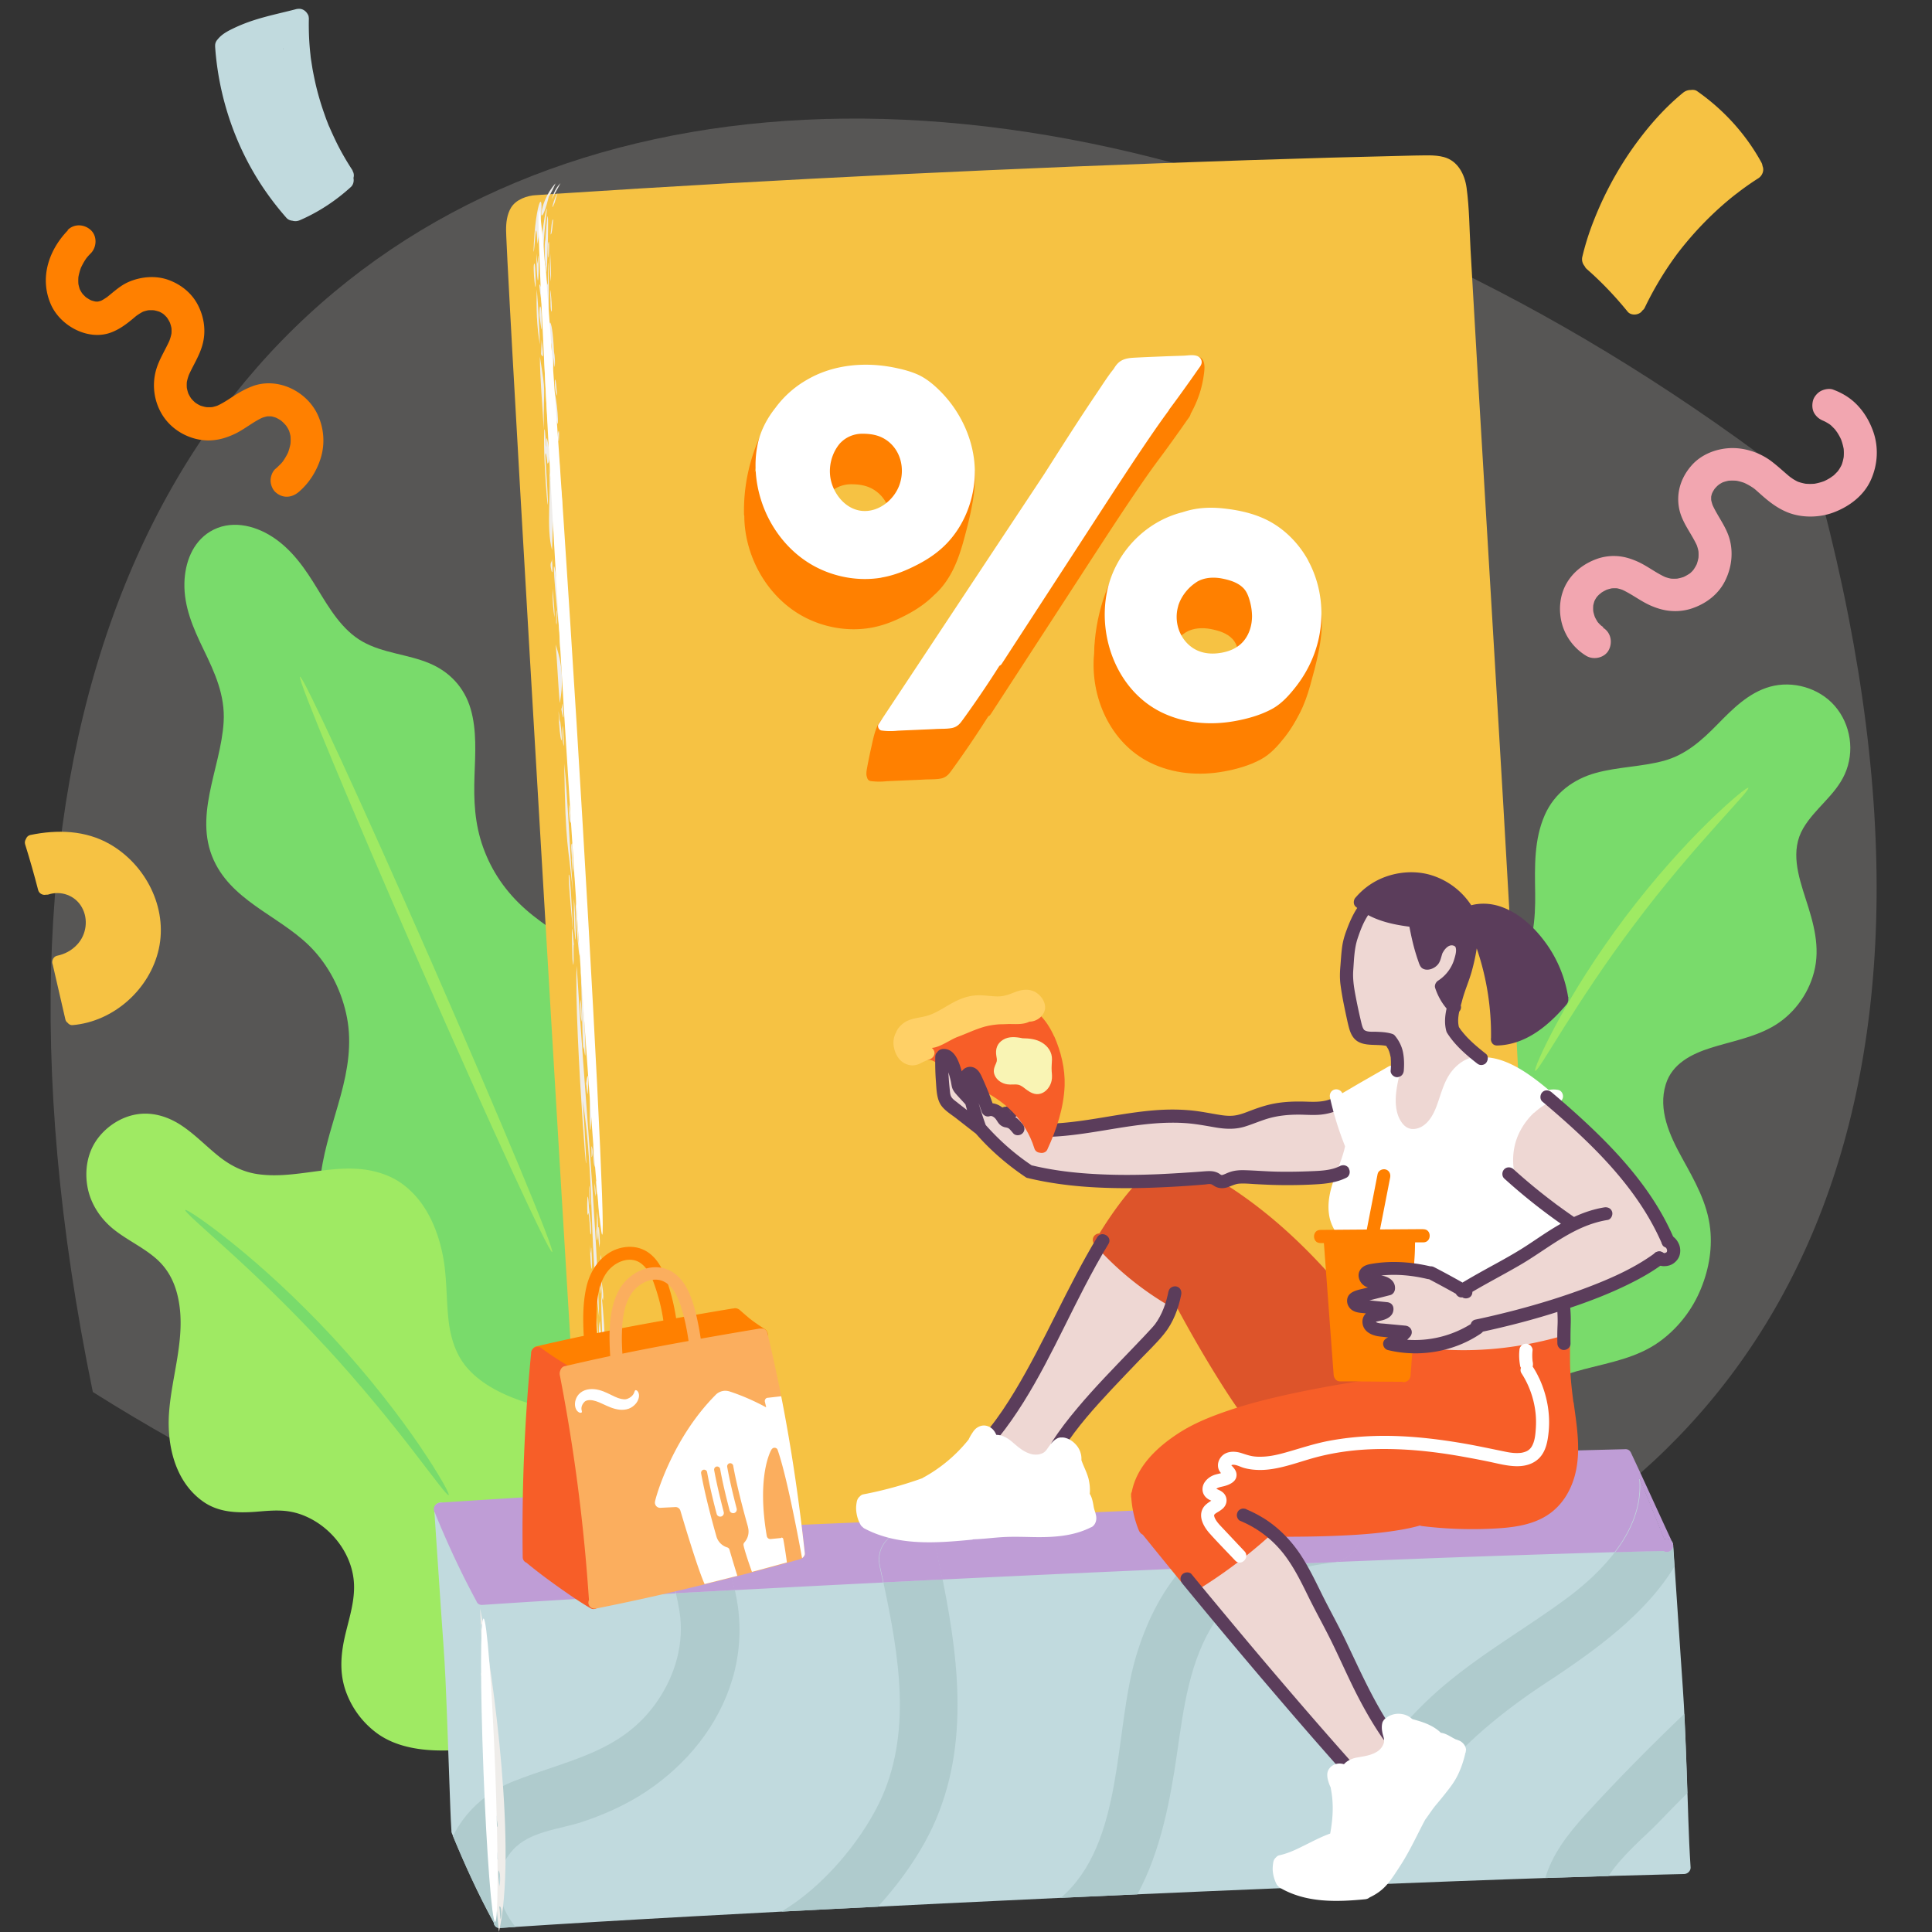 <svg xmlns="http://www.w3.org/2000/svg" viewBox="0 0 200 200"><rect x="0" y="0" width="200" height="200" fill="#333333" stroke="none"/><defs><style>.cls-1{fill:none}.cls-4{fill:#f6c243}.cls-5{fill:#f75e28}.cls-6{fill:#eed7d3}.cls-7{fill:#fff}.cls-8{fill:#ffd066}.cls-10{fill:#efedea}.cls-11{fill:#ff8000}.cls-12{fill:#9fea63}.cls-13{fill:#c1dade}.cls-14{fill:#afcbcd}.cls-15{fill:#bf9dd6}.cls-17{fill:#5b3d5b}.cls-19{fill:#79db6b}</style></defs><path id="BG_Strong" d="M188.65 52.02C94.83-22.45-18.54 7.45 9.61 144.1c87.27 54.97 212.76 37.25 179.04-92.08Z" style="fill:#575655"/><g id="Illustrations"><g id="Layer_9"><path d="M190.97 80.14c1.05-2.33.63-5.16-1.05-7.08-1.62-1.85-4.34-2.63-6.7-1.97-2.23.63-3.89 2.33-5.46 3.93s-3.24 3.12-5.53 3.74c-2.3.62-4.72.62-7.02 1.25s-4.29 2.08-5.29 4.35c-1.13 2.56-1.04 5.35-1 8.09.04 2.79-.22 5.44-1.63 7.91-1.23 2.16-3.09 3.9-5.33 4.97-2.6 1.25-5.51 1.68-8.12 2.93-2.18 1.04-4.17 2.56-5.7 4.44-1.61 1.97-2.69 4.29-3.06 6.82-.44 3.04.02 6.08.43 9.09.61 4.5 1.09 10.29-2.68 13.64-1.99 1.77-4.78 2.11-7.17 3.08-2.24.91-4.07 2.41-5.33 4.49-2.52 4.19-2.29 9.36-.11 13.62 2.46 4.82 6.92 8.21 11.63 10.66 2.53 1.31 5.17 2.41 7.8 3.5.13.05.27.04.4 0 .26.31.62.56.98.71.61.26 1.32.28 1.97.36.8.1 1.61.2 2.41.28 3.06.31 6.18.39 9.19-.32 4.63-1.09 9.15-4.47 9.87-9.42.87-5.96-3.23-10.88-5.78-15.85-1.21-2.36-2.54-5.39-.98-7.9 1.37-2.19 4.01-3.14 6.39-3.75 2.63-.68 5.37-1.17 7.63-2.78 1.82-1.3 3.28-3.1 4.19-5.15s1.36-4.32 1.12-6.56c-.29-2.7-1.62-5-2.91-7.34s-2.51-4.99-1.69-7.63c.65-2.13 2.66-3.14 4.64-3.77 2.12-.67 4.36-1.06 6.33-2.15 2.15-1.19 3.75-3.3 4.37-5.67.69-2.61-.05-5.13-.86-7.62-.76-2.37-1.61-4.98-.25-7.3 1.2-2.05 3.31-3.4 4.3-5.6ZM75.5 140.79c-2.63-4.21-6.23-7.66-7.43-12.41-.73-2.86-.15-5.75.4-8.58.53-2.72.91-5.39.52-8.16-.36-2.53-1.25-5-2.59-7.18-1.39-2.25-3.23-4.07-5.36-5.61-2.13-1.55-4.59-2.91-6.63-4.71s-3.5-3.93-4.39-6.4c-.89-2.47-.99-4.88-.9-7.43.08-2.29.25-4.7-.4-6.93-.65-2.22-2.18-3.85-4.3-4.73-2.23-.93-4.77-1.03-6.89-2.23s-3.42-3.42-4.67-5.46c-1.24-2.04-2.61-4.07-4.7-5.41-1.9-1.22-4.37-1.76-6.41-.52-1.84 1.12-2.61 3.25-2.66 5.32-.06 2.46.91 4.67 1.96 6.84 1.18 2.43 2.27 4.79 2.1 7.56-.29 4.88-3.32 9.96-.81 14.73 2.18 4.15 7.17 5.6 10.19 8.96 1.74 1.93 2.9 4.36 3.39 6.9.52 2.72.07 5.42-.65 8.06-.72 2.65-1.65 5.26-2.03 7.99-.36 2.59-.11 5.16.91 7.58 1.02 2.41 2.55 4.31 4.56 5.79 1.16.85 2.45 1.49 3.64 2.28 1.07.7 2.02 1.55 2.81 2.55 1.52 1.92 2.44 4.34 2.57 6.78.15 2.85-.88 5.56-2.04 8.11-2.21 4.85-5.15 10.62-2.03 15.78 2.63 4.35 7.76 5.96 12.12 7.95 2.27 1.04 4.48 2.26 6.17 4.14.51.56 1.29-.08 1.11-.68.07-.05.13-.11.18-.19 2.94-4.67 7.39-8.12 10.42-12.73 2.75-4.17 4.6-8.99 5.08-13.97.48-4.93-.61-9.77-3.24-13.98Z" class="cls-19"/></g><path d="M69.67 153.88c-.68-1.67-1.73-3.14-3.15-4.26-1.42-1.12-2.99-1.83-4.66-2.4-3.2-1.09-6.63-1.5-9.72-2.93-1.44-.67-2.8-1.54-3.84-2.76-1.14-1.35-1.66-3.08-1.86-4.81-.22-1.9-.18-3.82-.43-5.71-.22-1.65-.66-3.27-1.39-4.78-.73-1.5-1.72-2.77-3.04-3.72-1.32-.95-3.06-1.44-4.75-1.52-3.38-.18-6.74 1.04-10.12.56-1.58-.22-2.93-.93-4.15-1.92-1.25-1.01-2.37-2.18-3.71-3.08-1.33-.9-2.94-1.45-4.59-1.21-1.64.23-3.2 1.22-4.19 2.58-1.05 1.44-1.33 3.3-1 5.02.33 1.72 1.36 3.27 2.76 4.37 1.37 1.08 3 1.82 4.32 2.97 1.32 1.15 2.01 2.62 2.33 4.29.76 3.9-.7 7.79-.98 11.67-.24 3.36.61 7.13 3.51 9.19 1.6 1.14 3.54 1.21 5.44 1.07 1.01-.08 2.04-.19 3.06-.09.72.07 1.45.26 2.11.55 2.79 1.2 4.94 4.04 5.03 7.12.06 1.98-.66 3.88-1.05 5.8-.38 1.92-.4 3.7.3 5.47a9.219 9.219 0 0 0 3.12 4.07c1.38 1.01 3.03 1.48 4.71 1.68 3.32.39 6.65-.4 9.97-.07 1.42.14 2.85.57 3.98 1.46.21.17.48.24.72.15l.02.02c.28.28.67.23.96 0 2.77-2.27 5.13-5.04 6.96-8.13 1.83-3.08 3.14-6.48 3.82-10 .68-3.52.87-7.3-.49-10.64Z" class="cls-12"/><g id="Layer_13"><path d="m49.29 165.46.69 10.29c.17 2.47.37 4.95.48 7.42.17 3.71.28 7.42.42 11.13.06 1.5.1 3 .2 4.49.02.37.3.68.68.68.35 0 .7-.31.68-.68-.22-3.29-.27-6.6-.4-9.89-.06-1.77-.13-3.54-.21-5.3-.1-2.22-.27-4.44-.42-6.66-.26-3.83-.51-7.65-.77-11.48-.02-.37-.3-.68-.68-.68-.35 0-.7.31-.68.68Z" class="cls-13"/><path d="M174.61 183.42c-.06-1.77-.13-3.54-.21-5.3-.1-2.22-.27-4.44-.42-6.66-.26-3.83-.51-7.65-.77-11.48-.02-.37-.3-.68-.68-.68-.09 0-.17.02-.25.05l-3.66-9.02-10.36.49.14 3.81-64.78 2.81-32.59 1.33-.39-3.48-14.31 1.22c0-.1-.01-.19-.02-.29-.02-.37-.3-.68-.68-.68-.35 0-.7.31-.68.68l.69 10.29c.17 2.47.37 4.95.48 7.42.17 3.71.28 7.42.42 11.13.06 1.47.09 2.95.19 4.42-.01.09 0 .17.03.26 1.3 3.16 2.72 6.28 4.35 9.28.03.31.24.59.65.56 6.77-.45 13.54-.85 20.32-1.22 8.53-.47 17.06-.91 25.59-1.32 9.13-.44 18.25-.87 27.38-1.26 8.64-.38 17.28-.73 25.93-1.05 7.07-.26 14.15-.51 21.22-.68.69-.02 1.38-.03 2.08-.05h.05c.35 0 .7-.31.68-.68-.22-3.29-.27-6.6-.4-9.89Z" class="cls-13"/><path d="M158.04 128.33c-.46-9.89-.99-19.77-1.54-29.66-.57-10.19-1.17-20.38-1.78-30.57-.58-9.69-1.16-19.37-1.73-29.06-.26-4.4-.51-8.8-.76-13.2-.12-2.12-.12-4.29-.41-6.4-.19-1.38-.9-2.79-2.35-3.18-.96-.26-2.04-.16-3.02-.16h-.03c-5.74.13-11.48.29-17.22.48-6.01.2-12.02.42-18.02.66-6.07.25-12.14.52-18.21.81-6.02.29-12.05.61-18.07.95-5.78.33-11.56.68-17.34 1.06-.68.04-1.36.09-2.03.14h-.02c-.94.04-2.1.45-2.61 1.3-.42.69-.52 1.58-.51 2.36 0 .21.01.42.02.63l.12 2.53c.16 3.15.34 6.31.51 9.46.26 4.71.53 9.41.8 14.12.33 5.75.66 11.51 1 17.26.37 6.36.74 12.72 1.12 19.08.38 6.36.76 12.89 1.14 19.34.36 6.09.73 12.19 1.09 18.29.32 5.24.63 10.48.95 15.72.24 3.9.48 7.81.73 11.71.13 2.08.26 4.16.42 6.23.01.18.03.36.04.54.09.86 1.44.87 1.36 0-.16-1.55-.23-3.11-.33-4.66-.22-3.45-.44-6.9-.65-10.34-.3-4.88-.6-9.76-.89-14.64-.36-5.87-.71-11.73-1.06-17.6-.38-6.34-.75-12.68-1.13-19.03-.38-6.37-.75-12.74-1.12-19.12-.35-5.95-.69-11.91-1.04-17.87-.29-5.03-.58-10.05-.86-15.08-.21-3.66-.41-7.31-.61-10.97-.1-1.82-.22-3.64-.27-5.46v-.21c0-.51.02-1.26.37-1.67.32-.37.91-.56 1.38-.58h.02c5.74-.39 11.48-.75 17.22-1.08 6-.35 12-.67 18.01-.97 6-.3 12.14-.58 18.21-.83 6.03-.25 12.05-.48 18.08-.68 6.03-.2 11.58-.36 17.36-.5.69-.02 1.37-.03 2.06-.05h.02c1.45 0 3.24-.31 3.84 1.36.31.89.28 1.91.33 2.84.06 1.03.11 2.05.17 3.08.24 4.3.49 8.6.74 12.9.55 9.45 1.12 18.91 1.69 28.36.6 9.99 1.19 19.99 1.75 29.98.55 9.8 1.08 19.61 1.56 29.41.42 8.77.81 17.54 1.08 26.31l.09 2.93c.02.87 1.38.87 1.36 0-.25-8.77-.62-17.54-1.03-26.3Z" class="cls-4"/></g><path d="M174.4 178.12c-.01-.24-.03-.47-.04-.71-3.51 3.36-6.93 6.81-10.2 10.4-1.89 2.08-3.48 4.17-4.19 6.6 2.18-.07 4.36-.14 6.54-.2 1.37-2.13 3.88-4.2 5.1-5.47 1.01-1.05 2.03-2.09 3.06-3.12-.02-.73-.05-1.46-.07-2.19-.06-1.77-.13-3.54-.21-5.3Z" class="cls-14"/><path d="m169.74 153.09 2.54 6.26c.08-.03.17-.05.25-.05.28 0 .49.17.6.4 0-.02 0-.04-.02-.06-1.44-3.09-2.84-6.21-4.29-9.29 0-.01-.02-.02-.02-.03l-.06-.09a.588.588 0 0 0-.5-.21c-3.28.08-6.57.17-9.86.27-.83.03-.87 1.27-.11 1.35l.09 2.53c-5.3.13-10.6.3-15.91.48-7.15.24-14.3.52-21.45.81-7.45.31-14.91.64-22.36 1-7.22.35-14.44.71-21.65 1.11-5.34.3-10.68.61-16.02.95l-.29-2.55c.33-.05.6-.31.6-.67s-.31-.7-.68-.68c-4.08.24-8.17.49-12.25.75l-2.76.18c-.37.02-.68.3-.68.68 0 .14.05.28.14.4 0 .04.01.08.03.12 1.26 3.07 2.65 6.08 4.24 9 .07.22.26.39.56.39h.05c6.67-.45 13.34-.83 20.01-1.2-.49-2.16-1.14-4.25-1.38-6.47l6.06-.25c.23 2.17.94 4.25 1.41 6.39 5.13-.27 10.26-.54 15.39-.79-.12-.56-.24-1.12-.36-1.67-.82-3.82 5.04-5.44 5.86-1.62.21.99.42 1.98.62 2.98 8.26-.4 16.52-.78 24.79-1.14.72-.82 1.51-1.58 2.39-2.26 3.86-2.98 8.61-3.82 13.32-4.46 3.82-.51 3.82 5.42.13 6.05 3.66-.15 7.31-.29 10.97-.43 6-.22 12-.42 18-.59 1.69-2.22 2.8-4.77 2.56-7.6ZM173.19 159.88v.02-.02Z" class="cls-15"/><path d="M69.97 164.93c.14.62.27 1.24.37 1.87.52 3.24-.41 6.52-2.23 9.21-3.7 5.48-9.44 6.17-15.08 8.44-2.74 1.11-4.89 3.12-6.14 5.62 1.26 3.05 2.63 6.06 4.22 8.95.03.31.24.59.65.56.53-.04 1.07-.07 1.6-.1-1.85-2.34-2.61-5.33-.29-7.95 1.74-1.97 4.85-2.15 7.21-2.93 2.31-.77 4.58-1.79 6.61-3.14 4.18-2.79 7.48-6.79 8.93-11.65.73-2.45.91-5.03.56-7.56-.08-.56-.19-1.1-.31-1.65-1.93.1-3.85.2-5.78.31-.1 0-.21.01-.31.02Z" class="cls-14"/><path d="M68.59 158.46c.24 2.22.89 4.31 1.38 6.47.1 0 .21-.01.31-.02 1.93-.11 3.85-.2 5.78-.31-.47-2.13-1.18-4.21-1.41-6.39l-6.06.25Z" class="cls-15"/><path d="M91.45 163.81c1.61 7.56 3.06 15.82-.52 23-1.94 3.89-5.67 8.48-10.04 11.08 3.33-.17 6.66-.35 9.99-.51 1.96-2.13 3.62-4.44 4.85-6.65 4.72-8.53 3.69-18.06 1.85-27.22-.57.03-1.14.05-1.7.08-1.47.07-2.95.15-4.42.22Z" class="cls-14"/><path d="M91.1 162.14c.12.55.24 1.11.36 1.67 1.47-.07 2.95-.15 4.42-.22.57-.03 1.14-.05 1.7-.08-.2-1-.41-1.99-.62-2.98-.82-3.82-6.68-2.2-5.86 1.62Z" class="cls-15"/><path d="M122.37 162.37c-2.27 2.59-3.78 5.79-4.77 9.1-2.32 7.8-1.17 19.29-7.78 24.99l7.92-.36c2.39-4.38 3.4-9.7 4.11-14.61.67-4.65 1.29-9.65 3.95-13.66 2.82-4.26 7.49-5.45 12.29-6.1.05 0 .09-.02.13-.02-4.99.2-9.97.41-14.96.62-.3.01-.59.03-.89.04Z" class="cls-14"/><path d="M138.08 155.65c-4.72.63-9.47 1.48-13.32 4.46-.88.68-1.67 1.44-2.39 2.26.3-.01.59-.03.89-.04 4.99-.22 9.97-.42 14.96-.62 3.69-.64 3.69-6.57-.13-6.05Z" class="cls-15"/><path d="M173.21 159.98s-.01-.05-.02-.08c.03.26-.06.52-.32.67a.74.74 0 0 1-.72-.02c-.58.01-1.17.03-1.75.04l-3.23.09c-1.52 2-3.51 3.72-5.44 5.11-4.26 3.09-8.82 5.68-12.8 9.17-6.05 5.32-10.54 12.44-11.27 20.27l6.03-.24c1.12-8.93 9.01-15.95 16.35-20.78 4.98-3.27 10.3-7.09 13.3-12.05l-.15-2.2ZM173.14 159.7c.02.06.04.12.05.18-.01-.06-.03-.12-.05-.18Z" class="cls-14"/><path d="M172.16 160.55c.21.13.51.14.72.02.26-.15.35-.41.32-.67v-.02c0-.06-.03-.12-.05-.18-.11-.23-.32-.4-.6-.4-.09 0-.17.02-.25.05l-2.54-6.26c.24 2.82-.87 5.38-2.56 7.6 1.08-.03 2.15-.07 3.23-.09.58-.01 1.17-.03 1.75-.04Z" class="cls-15"/><path d="M61.61 158.77s-2.72-33.87-2.86-36.29c-.32-5.29-2.43-40.92-2.43-40.92s-2.18-37.69-2.41-41.73c-.23-4.04-.81-13.85-.82-15.22 0-1.37-.07-3.56 2.42-3.73 2.49-.17 43.73-2.45 43.73-2.45s36.58-1.39 40.72-1.5c4.14-.11 6.61-.35 8.05-.16 1.44.18 2.76.2 3.01 2.05s1.26 19.74 1.34 21c.07 1.27 2.17 36.37 2.55 42.93.38 6.56 2.65 49.52 2.81 53.33.16 3.81.68 18.54.68 18.54l-48.2 2.06-48.58 2.08Z" class="cls-4"/><g id="Layer_24"><path d="M100.91 48.85c-.02-.43-.69-.43-.67 0 .09 1.54-.17 3.06-.52 4.56-.13-1.97-.8-3.9-1.85-5.57-.66-1.05-1.49-2-2.43-2.81-.51-.44-1.07-.82-1.68-1.08-.61-.26-1.26-.45-1.91-.59-2.67-.62-5.58-.55-8.14.5-.64.26-1.25.59-1.83.96-.02 0-.03.02-.05.03 0 0-.02.01-.03.02-1.03.68-1.95 1.54-2.69 2.55-.37.47-.71.97-.99 1.49.47-2.09 1.32-4.1 2.51-5.91.24-.36-.34-.69-.57-.34a18.633 18.633 0 0 0-3.04 10.6c0 .05.01.09.03.13 0 1.75.43 3.52 1.16 5.08 1.03 2.2 2.69 4.09 4.82 5.28 2.12 1.18 4.66 1.65 7.05 1.25 1.32-.22 2.54-.71 3.72-1.33 1.06-.55 2.05-1.22 2.89-2.06.96-.84 1.68-1.95 2.19-3.11.41-.93.71-1.91.97-2.89.28-1.05.55-2.1.75-3.16.23-1.19.37-2.4.3-3.61Zm-8.94 6.52c-.54 1.58-2.14 2.89-3.86 2.75-1.65-.14-2.89-1.61-3.25-3.15-.32-1.36.07-2.89 1-3.91.58-.6 1.4-.93 2.23-.93.88 0 1.69.12 2.44.61 1.53 1 2.01 2.95 1.44 4.63ZM123.86 36.88c-.43-.03-.43.63 0 .67.13 0 .18.17.18.41-.19-.05-.42.05-.39.31 0 .07 0 .14.01.21-.2-.12-.48.02-.5.28-.01.12-.03.24-.05.37-.08.01-.16.06-.22.16-.02.03-.03.06-.05.09-.02.02-.04.04-.06.07l-1.67 2.6c-.5.02-1 .04-1.49.05-1.18.05-2.35.09-3.53.16-.57.04-1.11.16-1.52.58-.17.17-.3.37-.42.57-.62.76-1.15 1.62-1.7 2.43-1.24 1.83-2.44 3.68-3.63 5.54-.63.98-1.25 1.96-1.87 2.93-2.09 3.16-4.19 6.32-6.28 9.48l-6.93 10.47c-.07.1-.14.21-.21.31.01-.05.03-.11.04-.17.06-.32-.36-.58-.56-.32-.13-.13-.36-.14-.51.06-.18.26-.34.53-.5.8 0-.05 0-.1-.02-.15.01 0 .03-.02.04-.02.4-.2.05-.77-.34-.57-.49.25-.77.7-.96 1.2-.24.61-.37 1.26-.51 1.9-.16.69-.3 1.38-.43 2.08-.06.32-.16.78-.02 1.1.03.18.17.34.34.37.57.08 1.13.08 1.7.02.83-.04 1.66-.07 2.5-.11.5-.02 1.01-.04 1.51-.07.49-.02 1.01 0 1.5-.08.46-.07.78-.3 1.05-.66.3-.4.59-.81.88-1.22a106.775 106.775 0 0 0 3.07-4.58c.1-.04.18-.11.24-.2l7.93-12.2c2.05-3.15 4.08-6.31 6.17-9.44 1.05-1.56 2.1-3.12 3.22-4.63.69-.92 1.37-1.86 2.03-2.79.34-.47.67-.95 1-1.42.14-.2.32-.4.36-.64.37-.66.68-1.36.92-2.09.23-.71.38-1.43.47-2.17.08-.66.1-1.6-.78-1.67ZM113.95 69.54c-.2-3.84.78-7.69 2.81-10.97.23-.37-.35-.7-.57-.34a19.628 19.628 0 0 0-2.9 11.3c.02.43.69.43.67 0Z" class="cls-11"/><path d="M134.27 63.26c-1.05-1.92-2.73-3.56-4.75-4.43-1.25-.54-2.61-.82-3.96-.97-1.42-.16-2.81-.1-4.19.35-.03 0-.06.02-.09.03-2.95.72-5.46 2.79-6.86 5.48.27-1.15.65-2.28 1.14-3.35.47-1.05 1.05-2.05 1.72-2.99.25-.35-.33-.68-.57-.34-2.19 3.1-3.38 6.88-3.45 10.67-.42 4.45 1.68 9.2 5.79 11.23 2.37 1.17 5.08 1.39 7.66.92 1.31-.24 2.63-.61 3.8-1.24 1-.54 1.77-1.4 2.47-2.29 1.46-1.86 2.39-4.09 2.61-6.46.21-2.29-.22-4.59-1.32-6.62Zm-6.71 8.35c-.64.76-1.57 1.11-2.53 1.24-.96.13-1.92 0-2.73-.54-1.41-.95-1.98-2.77-1.49-4.37.28-.9.89-1.72 1.65-2.28.11-.08.21-.15.32-.22.75-.44 1.7-.48 2.52-.33.82.16 1.71.41 2.3 1.05.32.35.48.8.61 1.25.15.52.23 1.05.24 1.59 0 .93-.27 1.88-.88 2.6Z" class="cls-11"/><path d="M136.12 63.75c.14 2.2-.43 4.34-.99 6.44-.27 1-.55 2-.99 2.94-.39.82-.87 1.6-1.44 2.3-.65.81-1.42 1.53-2.26 2.14-.35.25-.01.83.34.57 1.57-1.13 2.87-2.6 3.77-4.32.48-.92.81-1.9 1.09-2.89.31-1.11.61-2.23.84-3.36.26-1.26.41-2.54.33-3.83-.03-.43-.69-.43-.67 0Z" class="cls-11"/></g><g id="Layer_18"><path d="M49.8 173.27c0 .25.14.65.12.18.02-.15-.07-.46-.12-.18ZM50.02 176.58c-.03.17.12.83.07.23 0-.06 0-.36-.07-.23ZM49.85 166.7c0-.05 0-.05 0 0ZM51.65 200c1.87-8.23-.51-26.25-1.95-33.51.64 13.83.83 22.32 1.95 33.51Zm-.89-15.54c-.19-.16-.14-.57-.1-.81.15.23.2.58.1.81Zm1.04 14.22c-.05-.46-.04-.9-.12-1.3.24-.2.3.98.12 1.3Zm-.19-5.07c.2.29.21 1.28.08 1.64-.05-.43-.15-1.22-.08-1.64Zm-.21-5.57c-.02.28.2.95.05 1.09-.16-.08-.21-1.78-.05-1.09Zm-.06 3.56c.21.08.12.67.21.9-.24-.14-.3-.64-.21-.9Zm-.23-8.12c-.4-.22-.21-1.11-.25-1.46.23 0 .39 1.13.25 1.46Zm-.17-1.78c-.19-.49-.27-1.29-.14-1.76.16.51.24 1.21.14 1.76Zm-.05-3.02c.12.47-.17.32-.1.89-.16.03-.15-1.43.1-.89Zm-.34-.64c-.05-.23-.16-.74.14-.27-.23-.14-.04.11-.14.27Zm.08-1.11c.04.21.04.43.06.64-.25-.3-.34-.58-.06-.64Zm-.23-4.03c.11 1.16.34 2.48.23 3.59-.24-1.1-.31-3.21-.23-3.59Zm-.12-3.09c.03.28.17 1.93 0 1-.03-.33-.12-1.07 0-1Zm-.21 1.07c.02.44.19.94.11 1.36-.16-.26-.19-.94-.11-1.36Zm-.15-2.14c-.1-.08-.16-.55-.05-.65.09.18.03.45.05.65ZM63.33 159.25c.07 0-.01-1.04-.01-1.12-.03.25-.07.88.01 1.12ZM59.14 73.73c0 .33.02.66.03 1 0-.38-.01-.68-.03-1ZM59.17 74.73c0 .25.01.54.03.9 0-.31-.02-.61-.03-.9ZM58.98 74.45c.4-1.98-.2-15.67-1.21-22.9.32 6.98 1.05 15.08 1.21 22.9Z" class="cls-10"/><path d="M58.47 72.39c-.05-.61-.2-2.6-.17-1.18.11 2.69.78 11.91 1.1 17.14.83-6.35-.23-5.28-.78-19.24-.73-11.08-.56-5.15-.15 3.28Zm.69 6.41c-.12.7-.14-1.18-.15-1.71.07.76.1 1.24.15 1.71ZM56.56 37.46c-.59-9.78-.11 7.08.46 8.65.86 11.07 0-7.14-.46-8.65ZM63.21 156.06c-.05-1.6-.84-13.56-.64-8.35.29 4.85.23 4.91-.09.56-.05 1.88.61 9.34.74 11.07.07-1.17-.2-3.45-.21-4.96.06-1.03.15 3 .2 1.68ZM58.41 79.03c.13 8.91.41 8.17.9 13.38-.37-5.29-.54-9.88-.9-13.38Z" class="cls-10"/><path d="M56.65 33.56c.31-.32.08-10.13.07-4.74.02 1.52-.16-.02-.16-.31-.2-3.01-.13 1.25-.16 2.51-1.23-4.23-.07 1.17-.04 3.02.28-.9-.21-1.28.3-.48ZM62.02 136.35c-.37-11.98-1.48-22.45-2.32-36.37-.34 6.06 1.78 32.51.64 13.98 1.23 8.61.59 13.62 1.68 22.39ZM62.24 133.87c0 5.26.61 13.49.7 13.48-.34-5.18-.15-8.99-.7-13.48Z" class="cls-10"/><path d="M60.44 108.33c.43 4.12-.08-6.63-.37-8.41.18 1.66.21 10.2.37 8.41ZM57.15 56.95c.11-5.76.56-2.95-.34-8.7.3 2.64-.31 6.34.34 8.7ZM58.02 67.36c.68-1.95-1.76-17.51-.09-1.76 0 .58.02 1.16.09 1.76ZM57.99 72.54c.52-3-.2-4.94-.46-5.82.12 1.25.41 7.16.46 5.82ZM62.1 136.71c-.29 1.44.18 2.96.27 5.65.43 6.86-.03-3.33-.27-5.65ZM55.89 36.93c0 2.14.28 5.22.4 7.53-.03-5.01.27-3.33-.4-7.53ZM57.12 35.92c-.02 1.6.02 4.09.23 1.07.04 2.09.2.33 0-.58-.19-4.25-.83-3.63-.23-.49ZM57.82 73.63c.08 3.32.61 4.34.15.81-.04.85-.06-.38-.15-.81ZM55.83 23.94c-.03 2.5.19 6.03.52 5.41-.09-3.76-.2-3.66.27-7.78-.31.37-.6 4.74-.78 2.34.69-5.17-.45-3.24-.61 2.16.16-.12.22-4.34.41-.81.08-.48.14-.91.19-1.31ZM59.99 97.4c-.08-1.83-.12-1-.02.34-.04 1.46-.43-7.32-.35-4.15-.17.34.56 8.71.38 3.81Z" class="cls-10"/><path d="M56.67 47.99c.58-.19-.29-4.37-.1-1.78-.08.2-.11-2.11-.23-1.72-.18 3.83.84 13.59.12 2.87-.03-.84.11-.39.21.62ZM56.46 24.81c-.13.37-.07 2.48.05 2.85.1 3.4.49-10.73-.05-2.85ZM59.85 88.98c.17 4.63.17 3.23.4 6.39-.01-1.88 0-4.39-.4-6.39ZM57.58 43.41c.4 1.88.06-2.71-.27-2.95-.26 0 .38 4.35.27 2.95ZM58 49.49c-.11-.73.02-1.69-.22-2.32 0 1.14 0 2.12.22 2.32Z" class="cls-10"/><path d="M56.82 20.32c.08-.02.65-1.2.69-1.34-1.93 2.09-1.72 5.52-.69 1.34ZM57.75 57.43c-.29.39.08 2.39.24 3.03.04-.66.09-3.18-.24-3.03ZM55.57 29.96c-.07 1.84-.01 3.86.32 5.71-.06-1.83-.15-3.75-.32-5.71ZM59.78 93c-.08-3.4-.09-3.29-.4-4.26-.02 1.67.27 2.77.4 4.26ZM60.94 124.51c-.19-2.23-.2 2.16-.05 1.08.1-.11.21 1.93.23 2.21.26-.11-.19-2.52-.18-3.3ZM63.11 147.61c-.09 1.05-.22 1.28.15 5.41-.07-2.2-.06-2.96-.15-5.41ZM62.83 156.7c-.12-1.17-.04-2.44-.18-3.62-.04 1.24 0 2.47.18 3.62ZM57.54 47.43c.02 1.15-.03 1.96.05 3.39-.15-.5.14 2.76.1.62-.16-.66.34-2.04-.14-4.01ZM57.55 53.19c.05 1.25.48 4.53.3 1.47-.03-.68-.12-2.7-.3-1.47ZM58.87 90.6c.03 1.67.32 4.07.44 5.91-.03-1.19-.3-6.59-.44-5.91ZM59.26 99.29c.22 1.98.05-1.79.15-1.48-.35-3.92-.16.19-.15 1.48ZM61.04 116.08c.07 2.49.22-.88.16-2.04-.18-1.93-.15 2.55-.16 2.04ZM59.45 96.01c.28 3.75.11-1.9-.04-2.98-.02.23.02 2.48.04 2.98ZM60.71 105.85c-.09-.02.04 1.79.02 2.05.16 3.48.24-1.37-.02-2.05ZM62.96 145.18c.04-.47-.3-5.61-.14-2.19-.23-2.34.09 2.28.14 2.19ZM61.73 127.47c.05 2.31.31-.29.08-2.08-.03 1.5-.03 1.38-.08 2.08ZM55.76 26.81c-.14-1.4.03 2.08-.23-.57 0 2.52.25 4.48.23.57ZM60.85 104.38c-.02.11-.02.42-.02.53.22 4.63.38.85.02-.53ZM62.96 149.83c-.07-.47-.13-3.12-.2-2.33.04.36.26 4.96.2 2.33ZM60.35 95.54c.05.63.08 2.83.2 2.89.13-.1 0-2.53-.2-2.89ZM63.33 155.1c.04.57.05 1.7.11 2.22.15-.54-.36-6.57-.11-2.22ZM61.08 128.87c.06 3.19.31 3.29.14.36-.07-.57 0 1.59-.14-.36ZM59.25 87.31c-.26.03 0 1.2-.06 1.77.26 3.19.1-.55.06-1.77ZM62.03 131.98c-.36-2.91-.06.31.05 1.4.12 2.15.16-3.16-.05-1.4ZM61.23 113.7c.26 1.47.08-2.56.05-2.3-.15-.46 0 1.83-.05 2.3ZM60.11 94.21c.01 1.44-.03 2.13.19 3.49-.16-1.64.14-.75-.19-3.49ZM60.84 113.17c.12-1.21.06-2.78-.17-.99.05.09.13 1.4.17.99ZM55.91 28.58v-.36.36ZM56.07 33.01c0-1.37-.24-1.89-.23-.35.13.74.28 2.61.23.35ZM55.32 27.28c-.25.04.24 4.47.12 1.26-.03-.58-.03-1.21-.12-1.26ZM56.56 35.19c.02.58.29 1.57.22.5-.08-2.48-.25-1.88-.22-.5ZM60.94 110.62c.17 1.37.26-1.62.06-1.82-.03.46-.04 1.05-.06 1.82ZM63.35 152.99c.03.73.08 2.26.22 2.69 0-.83-.1-1.93-.22-2.69ZM62.35 134.61c0-.44.02-.23.05.02.15-.38-.07-1.67-.16-2.14.02.67.02 1.57.11 2.12ZM62.47 152.23c-.05-1.07 0-1.68-.13-2.25-.03.64 0 1.69.13 2.25ZM61.57 117.97c-.02-.4-.1-2.99-.23-1.61.03.26.16 2.52.23 1.61ZM61.61 135.49c-.13.61-.07 1.33 0 1.94.07.68.11-1.53 0-1.94Z" class="cls-10"/><path d="M61.94 127.03c-.05.66.04 1.63.12 2.14 0-.55.08-.16 0-1.4-.06-.94-.08-.69-.12-.74ZM59.9 95.08c.06.67.09 1.51.18 1.99.11-.73-.24-3.92-.18-1.99ZM62.07 140.46c.18 3.03.13.08 0-.88-.07.09.01.68 0 .88ZM57.41 63.92c0-1.01-.13-2.04-.21-2.99-.03.94.07 2.29.21 2.99ZM61.58 120.85c.06-.55-.07-1.72-.16-2.34.03.92-.06 1.65.16 2.34ZM56.96 38.53c-.01-.59.01-1.44-.07-2.13-.19.18-.04 2.69.07 2.13Z" class="cls-10"/><path d="M60.18 98.63c.14 1.3.08 3.49.45 4.57.04-.77-.7-8.4-.45-4.57ZM58.87 83.28c.02.75.05 1.14.13 1.71.32.87-.05-1.54-.13-1.71ZM60.23 105.78c0-.65-.03-1.96-.15-2.31-.04.63 0 1.9.15 2.31ZM62.41 146.14c-.15-1.88-.11-1.02-.08.27.08.89.06.31.08-.27ZM57.02 29.13c.07-.73-.03-2.01-.06-2.91-.06.98-.04 2.02.06 2.91ZM62.14 145.45c0 .5.22 3.71.18 2.23-.07-.79-.08-1.48-.18-2.23ZM57.5 44.84c-.08-2.7-.16.29 0 1.43-.05-.77.15-.02 0-1.43Z" class="cls-10"/><path d="M62.13 143.09c.55 4.74-.32-5.38-.03.48-.16-2.11-.63-6.77-.4-3.21.05 1.45.57 5.4.43 2.72ZM56.07 35.19c-.01.38-.03.76-.06 1.46.4.95.08-1.17.06-1.46ZM62.05 125.67c.04-1.24-.23-3.35-.09-.87.03.51.07 2.11.09.87ZM57.14 57.83c-.01.49-.19.27-.13.87.26 1.39.18-.31.13-.87ZM57.65 40.68c-.06-.78-.12-1.45-.19-1.38-.12.27.17 2.35.19 1.38ZM56.99 31.14s-.02 1.13.13 1.11c.06-.82-.28-3.8-.13-1.11ZM60.82 102.19c-.08-.85-.06-1.5-.18-2.14-.01.45.02 2.31.18 2.14ZM57.43 20.96c.07-.29.18-.68.28-.95-.28.29-.85 2.33-.28.95ZM61.6 119.08c0 1.02.07 1.24.16 2.06.02-.8-.08-1.21-.16-2.06ZM61.79 136.37c-.02 1.28.06 1.52.17 2.57-.04-.82-.11-1.76-.17-2.57Z" class="cls-10"/><path d="M61.81 138.27c-.05.54.13 3.53.11 1.72.15.59-.06-1.41-.11-1.72ZM61.55 134.13c-.03-.75-.24-2.43-.14-.64.06-.04.2 2.22.14.64ZM57.34 46.26l.06 1.16c.24.2.12-1.35-.06-1.16ZM58.02 18.96c-.56.58-.68 1.02-.93 1.7.31-.58.62-1.09.93-1.7ZM63.37 157.91c.02-.66 0-1.16-.09-1.74-.01.5.06 1.22.09 1.74ZM56.8 26.64c.03-.1.11-2.36-.06-1.37 0 .7-.02 1.46.06 1.37ZM62.28 130.55c-.18-1.68-.08.53 0 1.06v-1.06ZM58.11 73.43c.08.49.3 1.41.2.37-.1-1.5-.02-.97-.2-.37ZM58.2 51.97l-.1-1.34c-.08.73.16 3.39.1 1.34ZM61.7 122.32c.15 3.28.18-.59 0 0ZM61.05 124.78c.09-.16-.04-1.29-.02-1.79-.1-.95-.03 1.23.02 1.79ZM58.09 59.85c-.05.38.08.83.13 1.17.03-.23 0-1.35-.13-1.17ZM57.02 49.15c.06-.54.08-1.12-.01-1.76.02.57-.05 1.19.01 1.76ZM61.24 119.79c.12-.05.17-.91-.02-1.15l.02 1.15ZM56.95 39.28c.08.68.06.75.22 1.17-.07-.32.05-1.27-.22-1.17ZM62.24 148.25c.08.15-.03-1.06-.07-1.42.03.53-.03.97.07 1.42ZM61.65 123.85c.05-.34-.04-.9-.08-1.38-.05.54 0 .94.08 1.38ZM57.68 46.76c-.01.31-.05.9 0 1.24.21-.19.05-.84 0-1.24ZM60.31 97.76c.06.38.04 1.48.12 1.66.06-.37-.06-2.12-.12-1.66ZM57.76 44.86c0 .12.01.81.08.81.05-.17.08-1.63-.08-.81ZM59.91 87.42c.06.85-.01 1.86.12 2.13.06-.74-.06-1.09-.12-2.13ZM57.57 64.43c.08.79.09-.87.08-1.11-.08-.64-.05.88-.08 1.11ZM57.27 22.76c-.16-.24-.22 1.17-.27 1.5.17.1.23-1.45.27-1.5ZM58.33 76.12c-.12-2.33-.19.22.02 1.12.07-.29-.03-.86-.02-1.12Z" class="cls-10"/><path d="M91.24 59.79c1.32-.22 2.54-.72 3.72-1.33 1.15-.59 2.23-1.33 3.12-2.28 1.65-1.76 2.61-4.11 2.8-6.5.2-2.47-.52-4.97-1.84-7.05-.66-1.05-1.49-2-2.43-2.81-.51-.43-1.07-.82-1.68-1.08-.61-.26-1.26-.45-1.91-.59-2.67-.62-5.58-.55-8.14.5-.64.26-1.25.59-1.83.96-.02 0-.03.02-.05.03 0 0-.02.01-.03.02-1.03.68-1.95 1.54-2.69 2.55-.82 1.03-1.45 2.19-1.77 3.45-.63 2.51-.22 5.28.86 7.61 1.03 2.2 2.69 4.09 4.82 5.28 2.12 1.18 4.66 1.65 7.05 1.25Zm-4.22-13.96c.58-.6 1.4-.93 2.23-.93.88 0 1.69.12 2.44.61 1.53 1 2.01 2.95 1.44 4.63-.54 1.58-2.14 2.89-3.86 2.75-1.65-.14-2.89-1.61-3.25-3.15-.32-1.36.07-2.89 1-3.92ZM121 42.44c.69-.92 1.37-1.86 2.03-2.79.34-.47.67-.95 1-1.42.14-.2.32-.4.36-.64a.653.653 0 0 0-.32-.67c-.43-.25-1.06-.12-1.53-.1l-1.78.06c-1.18.05-2.35.09-3.53.16-.57.04-1.11.16-1.52.58-.17.17-.3.37-.42.57-.62.76-1.15 1.62-1.7 2.43-1.24 1.83-2.44 3.68-3.63 5.54-.63.98-1.25 1.96-1.87 2.93-2.09 3.16-4.19 6.32-6.28 9.48l-6.93 10.47c-1.31 1.98-2.62 3.95-3.93 5.93-.15.23.03.61.3.65.57.08 1.13.08 1.7.02.83-.04 1.66-.07 2.5-.11.5-.02 1.01-.04 1.51-.07.49-.02 1.01 0 1.5-.08.46-.07.78-.3 1.05-.66.3-.4.59-.81.88-1.22a106.775 106.775 0 0 0 3.07-4.58c.1-.04.18-.11.24-.2l7.93-12.2c2.05-3.15 4.08-6.31 6.17-9.44 1.05-1.56 2.1-3.12 3.22-4.63ZM135.43 58.03c-1.05-1.92-2.73-3.56-4.75-4.42-1.25-.54-2.61-.82-3.96-.97-1.42-.16-2.81-.1-4.19.35-.03 0-.06.02-.09.03-3.87.95-6.98 4.2-7.82 8.13-1.03 4.8 1.06 10.33 5.58 12.57 2.37 1.17 5.08 1.39 7.66.92 1.31-.24 2.63-.61 3.8-1.24 1-.54 1.77-1.4 2.47-2.29 1.46-1.86 2.39-4.09 2.61-6.46.21-2.29-.22-4.59-1.32-6.62Zm-13.46 4.68c.28-.9.89-1.72 1.65-2.28.11-.08.21-.15.32-.22.75-.44 1.7-.48 2.52-.33.82.16 1.71.41 2.3 1.05.32.35.48.8.61 1.25.15.52.23 1.05.24 1.59 0 .93-.27 1.88-.88 2.6-.64.76-1.57 1.11-2.53 1.24-.96.13-1.92 0-2.73-.54-1.41-.95-1.98-2.77-1.49-4.37Z" class="cls-7"/></g><g id="Layer_14"><path d="M153.48 110.06s-2.29-2.31-2.71-2.93c-.42-.62-.53-.73-.53-1.25s.14-1.62-.01-1.85-.85-1.48-.99-1.87.45-.72.79-1.26.59-.99.81-1.64.48-1.36.2-1.62-.94-.12-.94-.12-.57.1-.89.67-.4 1.13-.65 1.38-1.06.67-1.28.3-.9-2.25-.96-2.67-.18-1.48-.18-1.48-1.18-.15-1.88-.44-2.9-1.08-2.9-1.08-.91 1.35-1.23 2.56c-.32 1.21-.9 2.85-.76 4.19s.76 3.63.94 4.44.22 1.23.52 1.58 1.34.46 2.15.55 1.05-.15 1.21.53.38 1.65.32 2.27-.47 1.34-.57 2.19c-.1.86-.04 2.35.34 3.26s.79 1.88 1.8 1.75 1.69-.14 2.28-1 1.27-2.65 1.54-3.34.91-2.39 1.7-2.79 1.9-.34 1.9-.34ZM121.67 134.81s-3.55-2.35-4.41-3.09-3.34-3.22-3.34-3.22-3.67 7.16-4.1 8.02-3.95 8.48-4.68 9.12c-.73.64-2.25 3.06-2.25 3.06s.76 1.62 1.66 1.96c.9.34 2.61.96 3.17.72s1.45-1.21 1.81-1.63 3.56-4.76 4.65-5.75c1.09-.99 4.11-4.47 5.02-5.5s2.26-2.84 2.46-3.67ZM139.44 182.89s-8.05-9.62-8.94-10.24-7.21-8.45-6.98-8.59 4.03-2.66 5.36-3.78 2.36-2.01 2.36-2.01 2.45 1.99 3.89 4.85c1.44 2.86 3.55 7.51 4.58 9.39s3.83 6.79 3.83 6.79l.44 1.06s-.77 1.41-1.79 1.69-2.73.83-2.73.83ZM106.7 116.74l-1.56-2.09s-.74.77-1.05.61-.86-.15-1.2-.38-.7-.33-.99-1.07-.99-2.59-1.27-2.67-.69.08-.73.26.54 1.76.56 2.04.1.56.1.56-1.16-1.02-1.28-1.46-.4-2.19-.8-2.69-.76-.6-.87-.23-.11 2.22-.11 2.22l.38 2.16s1.36 1.07 2.04 1.61 2.97 2.75 3.75 3.42c.78.67 2.05 1.84 3.05 2.27s8.81.79 8.81.79 6.23.11 7.37 0c1.13-.11 3.52.31 3.88.18s1.12-.69 1.93-.55 7.34.09 7.98.09h2.06l1.24-2.75-1.45-4.88s-3.27.3-4.23.44-5.05 1.52-5.86 1.42-3.26-.2-4.32-.32-3.29-.25-4.77-.09-9 1.31-9.33 1.31-1.48.05-1.48.05l-.8 1.69-1.02-1.95ZM156.13 121.71s-.03-2.98.3-4.16c.33-1.19 2.11-3.01 2.11-3.01l1.79-1.04s6.54 5.73 7.28 6.91c.74 1.18 3.66 4.74 4.15 5.95.49 1.21.91 2.15.91 2.15s.85.68.48 1.4-1.08.44-1.4.5-5.81 2.99-7.07 3.46c-1.27.47-9.32 2.85-10.16 3.04s-1.37.39-1.64.57-3.63 1.62-5.16 1.78c-1.53.16-3.66-.1-3.66-.1l1.04-1.02s-1.12-.2-2.09-.45-1.3-1.11-1.3-1.11 1.71-.39 1.51-.67-1.88-.61-2.27-.68-1.04-.19-.42-.68 1.7-.88 2.1-1.02.93-.57.76-.67-1.49 0-1.79-.32.54-1.09 1.03-1.08 3.26-.06 4.34.1 1.36.28 1.94.61 2.43 1.07 2.43 1.07 4.39-2.1 5.42-2.78 5.84-3.24 5.9-3.34.5-.35.5-.35-2.82-1.77-3.43-2.25-2.97-2.47-2.97-2.47l-.64-.34Z" class="cls-6"/><path d="M93.28 107.75c.39-.92.05-1.34 1.32-1.22 1.27.11 1.23.83 1.72.79s2.07.88 2.71 1.06.74.92 1.36 1.24 1.7 1.19 2.29 1.52 1.76 1.02 2.46 1.61 2.32 1.68 2.37 2.27.77 1.98.77 1.98l-.77.73s-1.93-3.01-2.37-3.45-3.3-2.2-3.55-2.16-.35-1.02-.96-.98-1.03.59-1.2.26-.77-1.12-.87-1.34-.53-.71-.97-.74-1.28-.29-1.28-.29-1.32.66-1.8.58c-.47-.08-1.75-.69-1.25-1.87Z" class="cls-8"/><path d="M145.51 139.96s1.83-.38 3.36-.81c1.53-.43 3.47-1.34 4.03-1.69s2-.7 2.33-.75 6.45-1.66 6.45-1.66v3.96s-3.63.76-5.71 1.17c-2.08.41-8.49.35-8.63.27s-1.83-.49-1.83-.49Z" class="cls-6"/></g><g id="Layer_6"><path d="M172.34 129.08c.05.03.1.06.15.1l-.14-.11c.07.06.14.12.19.19l-.11-.14c.06.08.11.16.15.26l-.07-.16c.04.09.06.19.08.28l-.02-.18c.01.09.01.18 0 .27l.02-.18c-.01.08-.03.16-.06.24l.07-.16c-.03.07-.06.13-.11.19l.11-.14c-.05.06-.1.12-.16.16l.14-.11c-.07.05-.14.09-.22.13l.16-.07c-.09.04-.17.06-.27.08l.18-.02c-.09.01-.18.01-.27 0l.18.02a.794.794 0 0 1-.22-.06l.16.07a.864.864 0 0 1-.16-.1l.14.11h-.02c-.15-.13-.28-.21-.48-.21-.17 0-.37.07-.48.2s-.21.3-.2.48c0 .17.06.37.2.48.18.14.34.24.56.31.15.05.32.07.48.06.32 0 .66-.1.93-.29.31-.23.55-.53.64-.91.08-.33.06-.69-.06-1.01-.16-.4-.42-.75-.81-.95-.16-.08-.35-.12-.52-.07-.16.04-.33.16-.41.31-.17.31-.09.75.24.93Z" class="cls-17"/><path d="M145.7 128.11c-.08 1.05-.15 2.1-.23 3.15-.03.36.33.69.68.68.39-.02.65-.3.68-.68.08-1.05.15-2.1.23-3.15.03-.36-.33-.69-.68-.68-.39.02-.65.3-.68.68Z" class="cls-11"/><path d="M137.86 113.73c-.87.38-1.82.34-2.74.31-1.05-.03-2.07 0-3.1.18s-1.93.51-2.87.87c-.44.17-.9.33-1.37.39s-.94.02-1.4-.05c-1.03-.16-2.04-.38-3.08-.48-.95-.09-1.91-.11-2.86-.07-1.84.08-3.67.37-5.49.67-2.05.34-4.1.69-6.19.77-.37.01-.68.3-.68.68 0 .36.31.69.68.68 3.76-.15 7.4-1.17 11.15-1.41.96-.06 1.92-.07 2.88 0s1.94.25 2.91.42c1.08.19 2.12.26 3.18-.07.97-.3 1.88-.73 2.88-.96 1.09-.25 2.19-.3 3.31-.26.57.02 1.15.04 1.72-.02.62-.07 1.19-.22 1.76-.47.34-.14.41-.64.24-.93-.2-.35-.59-.39-.93-.24ZM104.56 114.3s-.02.02-.02.03l.11-.14c-.09.12-.2.24-.32.33l.14-.11c-.08.06-.16.11-.25.15l.16-.07c-.11.05-.23.07-.34.09l.18-.02c-.11.01-.22.01-.32.04-.15.04-.28.12-.4.22-.1.09-.18.23-.22.36-.04.14-.03.16-.01.28.01.11.02.15.08.26s.16.2.27.26c.14.09.36.11.52.07s.33-.16.41-.31c.08-.16.12-.35.07-.52s-.16-.31-.31-.41h-.01l.14.1.11.13.07.16.02.17-.02.17v-.02l-.07.16s0-.01.01-.02l-.11.14.03-.03-.14.11s.03-.02.05-.03l-.16.07s.04-.01.06-.02l-.18.02c.17-.02.34-.03.51-.08.15-.04.3-.1.44-.18.3-.17.5-.42.71-.69.05-.08.08-.16.08-.25.02-.09.02-.18-.01-.27a.673.673 0 0 0-.31-.41c-.16-.08-.35-.12-.52-.07l-.16.07a.69.69 0 0 0-.24.24Z" class="cls-17"/><path d="M98.6 111.46c.31.2.63.37.96.53.08.05.16.08.25.08.09.02.18.02.27-.01.16-.04.33-.16.41-.31.08-.16.12-.35.07-.52-.05-.16-.15-.33-.31-.41-.33-.16-.65-.33-.96-.53a.463.463 0 0 0-.25-.08.496.496 0 0 0-.27.01c-.16.04-.33.16-.41.31-.08.16-.12.35-.07.52s.16.3.31.41Z" class="cls-5"/><path d="M109.13 107.3c-.39-.87-.91-1.71-1.61-2.35-.27-.25-.69-.27-.96 0-.19.19-.25.51-.14.76-.56-.06-1.17.12-1.72.24-.59.13-1.16.05-1.75.03-.52-.02-1 .05-1.47.25s-.9.5-1.38.68c-.51.19-1.07.22-1.58.42-.68.26-1.44.86-2.21.91-.09-.01-.19.06-.3.12-.07 0-.14.02-.21.03-.16.02-.33.18-.41.31-.08.15-.12.36-.07.52s.16.32.31.41l.16.07c.12.03.24.03.36 0s.02 0 .03 0l-.16.02h.25c.09.02.18.04.26.07.15.07.29.15.42.25.02.02.05.04.07.06.14.12.29.2.48.2.17 0 .37-.07.48-.2s.21-.3.2-.48v-.08c.15.14.29.3.43.47.36.43.72.73 1.24.96.26.12.41.25.59.47.11.12.22.21.34.27-.02.04-.04.08-.05.13-.11.39.14.69.47.83 2.74 1.16 4.98 3.31 5.87 6.19.09.31.33.45.58.47.28.07.63-.03.76-.31.96-2.08 1.71-4.33 1.8-6.64.06-1.73-.38-3.52-1.07-5.09Zm-12.94 2.4h.01-.01Z" class="cls-5"/><path d="M107.22 102.72c-.65-.38-1.41-.3-2.08-.04s-1.2.48-1.9.47-1.46-.16-2.19-.11c-.69.04-1.33.24-1.96.53-1.1.51-2.08 1.32-3.25 1.62-.74.19-1.55.22-2.2.65-.43.29-.76.67-.91 1.11l-.02.02c-.25.52-.28 1.08-.13 1.63.12.46.36.94.73 1.25.46.38 1.06.55 1.64.36.25-.08.47-.21.71-.32.06-.03.11-.05.17-.08.02 0 .03-.01.05-.02h.01c.12-.05.23-.09.35-.13.33-.12.59-.47.47-.83a.733.733 0 0 0-.25-.35c.87-.06 1.89-.85 2.67-1.14.87-.32 1.71-.73 2.6-1 1.01-.31 2.04-.35 3.08-.33.57.01 1.24.02 1.75-.25.7 0 1.4-.48 1.59-1.17.19-.7-.31-1.49-.91-1.85Zm-12.53 6.14s-.02 0-.03.01c-.03 0-.11.04-.13.05-.02 0-.15.06-.05.02.09-.04-.01 0-.05 0h-.02c-.03 0-.08-.02-.1-.03-.04-.02-.08-.05-.12-.07l-.09-.09c-.02-.02-.08-.12-.03-.04.04.1-.02-.04-.04-.06-.02-.03-.04-.07-.06-.1l-.03-.06c-.02-.05-.01-.03.02.06-.04-.05-.06-.17-.08-.24-.02-.07-.03-.14-.05-.21 0-.01.02-.03.02-.04.26.03.6.07.73.17.23.18.62.21 1 .21-.31.12-.61.26-.91.41Zm11.2-4.4s-.02 0-.03.02c0 0 .01-.02.03-.02Z" class="cls-8"/><path d="M138.73 142.39c-.28.13 0-1.25 0-1.25l-.72-7.24a.68.68 0 0 0 .37-.18c.28-.28.24-.68 0-.96-2.97-3.42-6.26-6.56-9.99-9.15a42.58 42.58 0 0 0-3.34-2.1c-.44-.25-.85.04-.98.4-.52.06-1.15.15-1.69.18-.74.04-2.28.11-3.16.23-.14-.44-.71-.74-1.12-.31-1.65 1.71-3.04 3.66-4.29 5.68-.18 0-.36.07-.49.2-.27.27-.24.68 0 .96 2.18 2.47 4.75 4.58 7.59 6.26.29.17.57.1.76-.07 1.44 2.69 2.96 5.34 4.58 7.92.64 1.02 1.3 2.04 2 3.02.21.3.59.44.93.24.06-.04.12-.09.16-.14l2.6-.61 12.01-2.29.92-.72s-5.87-.19-6.15-.06Z" style="fill:#dd542a"/><path d="M162.88 145.16c-.13-1-.25-2.01-.31-3.03-.06-.91-.04-1.82-.04-2.74 0-.07-.01-.13-.03-.18.16-.46-.19-1.08-.8-.91-3.92 1.13-7.97 1.64-12.05 1.42a40.11 40.11 0 0 1-3.46-.34c-.36-.05-.73.09-.83.47-.07.26.05.61.29.76l-.13 1.64c-3.92.57-7.84 1.17-11.71 2-2.24.48-4.48 1.03-6.65 1.77-1.8.61-3.61 1.33-5.21 2.38-2.19 1.43-4.28 3.4-4.79 6.05-.05.09-.08.19-.07.31s0 .05 0 .08v.02c0 .06 0 .12.02.18.08 1.16.34 2.3.78 3.38.08.19.22.36.41.45 1.3 1.61 2.61 3.22 3.92 4.82.16.19.43.23.67.16-.15.51.39 1.15.98.8 2.66-1.63 5.16-3.5 7.48-5.58.04 0 .08.01.13.01 2.07.01 4.14 0 6.21-.07 2.51-.09 5.04-.24 7.51-.68.6-.11 1.21-.24 1.79-.41.07.03.15.05.23.06 2.37.29 4.77.38 7.16.27 1.99-.09 4.14-.3 5.85-1.43 1.67-1.1 2.63-2.93 2.97-4.86.4-2.27 0-4.54-.3-6.8Z" class="cls-5"/><path d="M144.36 179.33c-2.09-2.99-3.53-6.31-5.1-9.58-.76-1.58-1.62-3.11-2.4-4.68-.67-1.36-1.33-2.74-2.16-4.02-1.03-1.58-2.33-2.92-3.94-3.92a.467.467 0 0 0-.1-.05c-.02-.01-.04-.03-.06-.04-.5-.3-1.01-.55-1.54-.78a.463.463 0 0 0-.25-.08.496.496 0 0 0-.27.01c-.16.04-.33.16-.41.31-.08.16-.12.35-.07.52.05.16.15.34.31.41.53.22 1.05.48 1.54.78.03.02.06.03.09.04.02.02.05.04.07.06 1.31.82 2.42 1.92 3.27 3.17.85 1.23 1.5 2.58 2.16 3.92.76 1.54 1.6 3.03 2.35 4.56s1.48 3.17 2.25 4.74c.91 1.84 1.91 3.64 3.08 5.32.21.3.59.44.93.24.3-.17.45-.63.24-.93ZM122.4 163.93a740.735 740.735 0 0 0 12.44 14.76c1.36 1.57 2.73 3.13 4.11 4.68.24.27.71.25.96 0 .27-.27.24-.69 0-.96-2.43-2.73-4.83-5.49-7.2-8.27-2.15-2.51-4.28-5.05-6.39-7.59-.99-1.19-1.98-2.38-2.96-3.58-.23-.28-.72-.24-.96 0-.28.28-.23.67 0 .96Z" class="cls-17"/><path d="M151.77 181.19c-.02-.38-.21-.67-.51-.89-.17-.12-.38-.18-.58-.25-.5-.24-.96-.61-1.52-.67-.72-.7-1.66-1.06-2.64-1.33-.06-.02-.12-.04-.19-.05-.01 0-.09-.03-.12-.04-.02-.02-.05-.04-.06-.04a1.977 1.977 0 0 0-1.09-.49c-.64-.09-1.26.11-1.74.55-.04.04-.08.08-.1.13-.05.07-.1.15-.12.24-.1.4-.05.8.05 1.2.04.16.1.32.12.49 0 .05.01.26 0 .3-.03.19-.16.45-.29.61-.21.25-.38.37-.66.51-.55.28-1.23.37-1.85.48-.5.09-1.01.31-1.34.69-.15-.04-.31-.07-.47-.07-.43 0-.83.2-1.08.56s-.2.79-.1 1.19c.07.26.17.51.28.75v.06c.32 1.57.23 3.12-.06 4.69-.82.29-1.61.7-2.38 1.08-.94.47-1.86.95-2.89 1.17-.14.03-.25.11-.34.22-.06.05-.11.11-.16.18-.07.11-.11.24-.13.38-.04.26-.06.51-.05.77.04.51.17 1 .41 1.46.04.07.09.13.15.18.05.06.11.12.19.17 2.69 1.57 5.83 1.48 8.82 1.19.17-.02.34-.08.46-.19.69-.32 1.3-.75 1.8-1.33.53-.62.97-1.33 1.42-2.02.96-1.49 1.7-3.13 2.53-4.69.4-.53.74-1.09 1.17-1.59.37-.44.73-.88 1.08-1.33.44-.55.84-1.11 1.14-1.73.33-.68.57-1.4.75-2.14v-.06c.05-.09.08-.19.07-.3Z" class="cls-7"/><path d="M113.58 128.08c-3.12 5.16-5.42 10.78-8.54 15.95-.8 1.32-1.66 2.63-2.62 3.82-.23.29-.28.68 0 .96.24.24.73.29.96 0 3.75-4.69 6.13-10.3 8.88-15.58.79-1.51 1.6-3.01 2.49-4.46.45-.75-.72-1.43-1.17-.69ZM120.97 133.64c-.23 1.2-.66 2.43-1.39 3.43-.1.14-.32.37-.48.55-.22.23-.43.47-.65.7l-1.29 1.35c-1.91 1.99-3.84 3.96-5.61 6.07-.95 1.13-1.87 2.3-2.66 3.55-.2.31-.06.75.24.93.33.19.73.07.93-.24 1.43-2.25 3.23-4.24 5.04-6.18.94-1 1.89-1.99 2.84-2.98.86-.9 1.79-1.77 2.57-2.74.93-1.14 1.49-2.63 1.77-4.07.07-.36-.1-.73-.47-.83-.33-.09-.76.11-.83.47Z" class="cls-17"/><path d="M113.42 156.69c-.08-.26-.17-.49-.21-.76-.08-.46-.16-.91-.4-1.29.05-.51 0-1.03-.12-1.54-.17-.67-.5-1.26-.73-1.91 0-.01 0-.02-.01-.03v-.17c0-.16-.02-.33-.06-.48a2.12 2.12 0 0 0-.34-.75c-.35-.48-.86-.86-1.46-.95-.06 0-.13-.01-.19 0a.825.825 0 0 0-.43.08c-.35.17-.6.46-.83.77-.19.25-.3.47-.53.66-.16.13-.46.23-.67.25-.34.03-.58 0-.89-.11-.67-.23-1.22-.72-1.74-1.17-.49-.42-1.06-.76-1.67-.75-.08-.18-.17-.35-.3-.5-.26-.31-.68-.5-1.07-.47-.29.03-.52.13-.75.32-.14.12-.26.28-.36.44-.15.22-.28.45-.39.69a15.573 15.573 0 0 1-4.71 3.95c-.02.01-.05.03-.07.05-2 .72-4.06 1.28-6.14 1.68-.14.03-.25.11-.34.21a.86.86 0 0 0-.18.2c-.07.11-.12.24-.14.37-.05.27-.08.55-.06.83.04.55.19 1.08.47 1.56.05.08.11.15.19.2.05.06.11.11.18.15 3.43 1.82 7.38 1.53 11.11 1.17.06 0 .11-.02.17-.04 1.03-.03 2.05-.17 3.08-.23 1.04-.06 2.13-.02 3.19 0 1.99.03 4.01-.08 5.83-.97.01 0 .02-.02.03-.02.1-.03.2-.08.28-.16.34-.32.4-.82.26-1.25Z" class="cls-7"/><path d="M146.38 131.41z" class="cls-11"/><path d="M158.8 115.21c.31-.28.63-.54.99-.76.34-.2.75-.41 1.16-.32.36.07.73-.1.83-.47.09-.34-.11-.76-.47-.83-.34-.07-.67-.06-.99 0-1.89-1.58-4.35-3.43-6.86-3.39l-.15-.03c-1.27-.14-2.42.65-3.14 1.64-.75 1.04-1.03 2.34-1.48 3.52-.37.96-.96 1.96-1.96 2.24-.44.12-.86.09-1.26-.22-.34-.27-.61-.73-.76-1.17-.41-1.23-.19-2.57.08-3.81.15-.18.28-.37.4-.59.17-.32.08-.74-.24-.93-.3-.18-.75-.08-.92.23-.1 0-.2.03-.3.09s-2.84 1.63-2.84 1.63c-.65.37-1.28.76-1.94 1.13-.12-.3-.49-.47-.8-.38-.37.1-.55.47-.47.83.38 1.72.91 3.41 1.56 5.04-.07.35-.17.69-.28 1.04-.43 1.33-1.05 2.61-1.31 3.98-.15.79-.18 1.58-.01 2.37.19.85.64 1.6 1.21 2.24.24.27.71.25.96 0 .14-.14.2-.32.19-.5l6.52-.14-.15 3.76.61.14s4.05 2.05 4.37 1.68 1.52-.37 2.59-1.2c.86-.67 4.98-3.14 6.51-4.06a.673.673 0 0 0 .58.33c.17-.01.36-.07.48-.2.11-.12.22-.31.2-.48-.11-.86-.2-1.72-.33-2.58-.02-.16-.18-.33-.31-.41-.15-.08-.36-.12-.52-.07-.13.04-.26.12-.35.23l-3.18-2.41c-.57-1.68-.52-3.55.27-5.15.38-.77.88-1.45 1.5-2.03Z" class="cls-7"/><path d="M162.33 103.2c-.31-1.97-1.09-3.88-2.25-5.5s-2.75-3.17-4.71-3.84c-1.01-.35-2.06-.41-3.07-.15a7.636 7.636 0 0 0-4.06-3.09c-1.72-.55-3.72-.39-5.41.39a7.32 7.32 0 0 0-2.47 1.87l-.02.02c-.24.24-.28.72 0 .96.05.05.11.09.16.13-.47.72-.81 1.5-1.11 2.32-.22.58-.38 1.15-.46 1.76s-.12 1.27-.17 1.9c-.06.67-.08 1.31.01 1.98s.2 1.31.33 1.96.26 1.26.4 1.89c.14.58.26 1.19.65 1.66.8.96 2.25.58 3.35.81.03.04.05.07.07.11.06.1.16.24.19.35-.04-.09-.04-.1-.01-.02.01.03.02.06.04.09.02.06.04.12.06.19.04.12.06.24.09.36.01.06.03.12.03.17v-.03.1c.01.14.02.27.02.41 0 .28 0 .55-.03.83-.03.36.33.69.68.68.39-.02.65-.3.68-.68.05-.63.04-1.27-.08-1.89s-.43-1.25-.86-1.75a.575.575 0 0 0-.28-.17s-.02 0-.03-.01c-.5-.15-1.03-.18-1.55-.2-.39-.02-.95.05-1.27-.17-.07-.04-.15-.2-.19-.3-.09-.24-.14-.49-.2-.74-.14-.59-.27-1.19-.39-1.78-.22-1.13-.47-2.26-.38-3.41.08-1.08.1-2.19.44-3.23.29-.88.61-1.71 1.1-2.45 1.31.7 2.79 1.01 4.27 1.2.18.93.38 1.86.66 2.77.07.23.14.46.22.68.11.3.2.71.49.88.55.32 1.35-.04 1.67-.54.21-.33.26-.73.4-1.09-.02.05.1-.16.12-.19.05-.08.1-.14.15-.2.13-.15.29-.28.45-.34.14-.05.26-.05.36-.02.08.02.06 0 .17.07-.02-.02-.07-.08.03.03l.05.05s-.03-.03 0 0c.14.35 0 .83-.1 1.18a4.01 4.01 0 0 1-1.69 2.3c-.24.15-.41.48-.31.77.26.78.65 1.5 1.18 2.12-.17.77-.24 1.54-.03 2.33.03.1.07.19.13.26.01.02.02.05.04.07.79 1.19 1.86 2.12 2.97 2.99.15.12.28.2.48.2.17 0 .37-.07.48-.2.22-.24.3-.73 0-.96-.53-.42-1.05-.84-1.54-1.31-.24-.23-.47-.46-.68-.71-.05-.06-.11-.12-.16-.19-.03-.03-.05-.06-.08-.1 0 0-.05-.06-.06-.07 0-.01-.01-.02-.02-.02l-.07-.1c-.05-.07-.1-.15-.15-.22-.01-.02-.02-.03-.03-.04-.14-.54-.08-1.08.03-1.61.15-.17.23-.4.16-.63.06-.2.11-.4.16-.59.27-1.01.7-1.96.98-2.97.21-.76.39-1.56.51-2.35 1.02 2.97 1.52 6.12 1.48 9.26-.06.38.15.8.64.79 2.98-.08 5.33-2.08 7.17-4.24.13-.16.2-.36.19-.55v-.23Zm-11.03 3.52c.04.05.02.02 0 0Z" class="cls-17"/><path d="m147.34 127.24-4.48.03 1.05-5.38c.07-.36-.1-.73-.47-.83-.33-.09-.76.11-.83.47l-1.12 5.75c-.88 0-1.76.01-2.63.02l-2.18.02c-.87 0-.87 1.36 0 1.36h.37l.78 10.58c.08 1.02.15 2.04.23 3.06 0 .1.03.19.07.27.09.23.29.41.61.41 2.13-.02 4.26.05 6.39.04.07.02.14.04.21.03.39-.02.65-.3.68-.68.06-.84.12-1.67.19-2.51.03-.36-.33-.69-.68-.68-.19 0-.35.08-.47.2-.46 0-.96-.03-.96-.11 0-.15.85-1.03 1.04-1.17s-.2-.3-1.04-.35-2.3-.67-2.3-.67.28-.87.88-1.04.15-.71-.83-.79-1.27-.74-1.27-.74.78-.44 1.54-.72 1.58-.28.91-.73-1.4-.9-1.4-.9.32-.57 1.04-.73c.72-.15 3.67-.04 3.72-.03-.03-.12.05-1.74.1-2.81h.86c.87-.01.87-1.37 0-1.36Z" class="cls-11"/><path d="M171.42 129.64c-2.02 1.51-4.38 2.58-6.7 3.48-2.61 1.01-5.3 1.84-8.02 2.55-1.32.34-2.66.66-3.99.94-.23.05-.4.24-.46.46a10.983 10.983 0 0 1-6.58 1.62c.1-.1.2-.2.29-.3.4-.47.12-1.1-.48-1.16l-2.23-.21c-.26-.02-.6-.02-.82-.17v-.01c.02 0 .04-.02.05-.02.05-.02.1-.03.16-.04.19-.05.38-.08.57-.14.47-.14.96-.44 1.03-.98.07-.47-.18-.81-.65-.86l-1.78-.18h-.07l.36-.09 1.81-.46c.3-.08.48-.36.5-.65.06-.84-.7-1.28-1.43-1.38 1.6-.17 3.22-.01 4.78.36.06.01.11.02.17.02.93.49 1.86.99 2.78 1.51.13.25.38.42.67.37 0 0 .02.01.03.02.31.18.76.08.93-.24.06-.11.08-.23.08-.35 1.71-1.01 3.47-1.91 5.18-2.92 1.87-1.12 3.6-2.47 5.56-3.44 1.03-.51 2.12-.9 3.26-1.08.36-.06.56-.51.47-.83-.11-.38-.47-.53-.83-.47-1.09.18-2.13.53-3.12.99a59.594 59.594 0 0 1-6.26-4.94c-.27-.25-.69-.27-.96 0-.25.25-.27.71 0 .96a60.08 60.08 0 0 0 5.86 4.68c-.46.26-.92.54-1.37.83-.95.61-1.88 1.27-2.84 1.86s-1.99 1.16-3 1.71c-1 .55-1.99 1.1-2.97 1.69a84 84 0 0 0-2.95-1.6.726.726 0 0 0-.38-.08c-2.04-.47-4.12-.61-6.18-.24-.46.08-.9.25-1.13.69-.26.48-.07 1.08.31 1.43.16.15.35.25.54.31l-.4.1c-.72.18-1.76.33-1.76 1.29 0 .41.25.81.61 1.01s.72.22 1.11.26l.23.02c-.23.23-.37.52-.36.89.03 1 .98 1.42 1.84 1.51l.83.09s-.02 0-.03.01c-.28.11-.5.33-.5.65 0 .29.21.58.5.65 3.27.79 6.84.18 9.63-1.72.08-.05.14-.12.2-.19 2.4-.52 4.79-1.13 7.14-1.86l.57-.18c.02.44.04.88.02 1.32-.03.65-.04 1.29-.02 1.94 0 .36.31.69.68.68s.69-.3.68-.68c-.01-.65 0-1.29.02-1.94.02-.59 0-1.17-.05-1.75 2.06-.69 4.1-1.48 6.05-2.44 1.24-.61 2.45-1.29 3.55-2.11.29-.22.44-.59.24-.93-.17-.29-.63-.46-.93-.24Zm-28.35 3.8v-.01.01Zm-1.13-1.51s-.03-.04-.03-.05c.01.02.02.03.03.05ZM173.26 128.15c-2.04-4.77-5.6-8.72-9.37-12.2-1.07-.99-2.16-1.94-3.27-2.88-.28-.24-.69-.28-.96 0-.24.24-.28.72 0 .96 3.86 3.27 7.67 6.77 10.42 11.05.77 1.2 1.44 2.45 2 3.75.14.34.64.41.93.24.35-.2.39-.59.24-.93ZM155.68 121.96zM139.64 120.95c-.2-.33-.6-.41-.93-.24-.89.45-1.94.49-2.92.53-1.17.05-2.35.07-3.52.05s-2.26-.12-3.39-.15c-.55-.02-1.13.02-1.65.22-.23.08-.44.2-.68.27-.14.04-.21-.06-.36-.15-.5-.3-1.02-.26-1.57-.22-.51.04-1.01.08-1.52.11-1.04.07-2.08.13-3.12.18-2.11.09-4.23.11-6.34 0-2.28-.11-4.55-.37-6.77-.9h-.05c-1.77-1.18-3.37-2.6-4.78-4.19-.27-.75-.51-1.5-.73-2.26.11.29.21.59.31.88.11.35.47.58.83.47.16-.05.29-.01.47.13.26.21.34.52.6.75.15.14.34.23.54.27.06.01.13.02.19.04.01 0 .11.04.13.05.03.02.08.06.08.05l.12.12c.11.12.21.24.31.36.24.28.71.25.96 0 .28-.28.24-.68 0-.96s-.47-.57-.8-.75c-.16-.09-.33-.14-.51-.18a.36.36 0 0 1-.11-.02l-.08-.12c-.37-.56-.95-1-1.6-1.08-.29-.84-.63-1.66-.99-2.47-.2-.44-.4-.94-.85-1.18a1.03 1.03 0 0 0-1.35.35c-.27-.95-.71-2.4-1.96-2.32-.25.02-.47.15-.58.34-.12.11-.2.26-.2.47-.02.83 0 1.65.06 2.48.06.76.06 1.65.42 2.34.34.65 1.09 1.09 1.65 1.52l1.96 1.53.11.08c1.51 1.73 3.26 3.24 5.17 4.52.08.06.18.08.27.09.02 0 .04.02.06.02 4.15.98 8.48 1.11 12.73.97 1.07-.04 2.13-.09 3.19-.16.51-.03 1.02-.07 1.53-.11l.75-.06c.2-.02.46-.08.65-.03.15.04.33.2.49.27.32.15.66.17 1.01.1.49-.11.9-.39 1.41-.43.56-.04 1.13.02 1.68.05s1.17.06 1.76.08c1.32.04 2.64.03 3.96-.03 1.27-.06 2.56-.14 3.71-.72.33-.17.42-.63.24-.93Zm-40.51-6.8c-.22-.17-.48-.34-.63-.57s-.15-.52-.18-.77c-.04-.38-.08-.75-.1-1.13-.02-.22-.03-.44-.04-.67.09.28.16.55.23.84.05.22.08.44.13.66.07.28.22.5.4.71.32.37.67.73 1 1.1.06.2.11.4.17.6l-.05-.04-.94-.73Z" class="cls-17"/></g><path id="Layer_23" d="M108.87 110.87c-.03-.41.02-.79.03-1.19.02-.75-.41-1.38-1.05-1.76-.6-.36-1.31-.43-2-.44-.67-.14-1.41-.22-2.02.16-.62.38-.8.97-.69 1.66.03.19.08.38.04.57-.03.14-.1.28-.16.41-.14.33-.2.66-.06 1 .21.54.76.89 1.32.97.37.06.75-.03 1.12.04.29.06.52.25.75.43.47.36 1 .69 1.62.48.56-.19.97-.75 1.09-1.32.07-.33.04-.66.01-.99Z" style="fill:#f9f4b4"/><path d="M159.32 142.65c-.19-.41-.41-.81-.66-1.19.04-.13.04-.26.02-.4l-.03-.18c-.04-.37-.04-.73 0-1.1.02-.16-.09-.37-.2-.48-.12-.12-.31-.21-.48-.2s-.36.07-.48.2l-.11.14c-.06.11-.09.22-.09.34-.06.55-.02 1.1.08 1.64.01.06.04.12.08.17-.07.18-.06.39.05.56a9.471 9.471 0 0 1 1.42 3.81c.1.67.11 1.35.06 2.02-.04.59-.11 1.25-.42 1.77-.13.21-.28.34-.45.44s-.49.19-.68.21c-.6.06-1.12-.02-1.69-.14-1.48-.3-2.95-.62-4.43-.87-3.03-.51-6.11-.84-9.19-.73-1.55.05-3.1.22-4.63.51-1.5.29-2.93.78-4.4 1.19-.75.21-1.5.39-2.28.43-.39.02-.79.02-1.18-.05s-.75-.2-1.13-.32c-.82-.26-1.8-.2-2.26.65-.2.38-.22.84 0 1.21.05.08.1.15.16.22-.18.05-.37.09-.55.14-.47.13-.88.41-1.15.81-.3.46-.3 1.06.07 1.48.12.14.27.25.43.33.06.03.13.06.19.09-.32.21-.65.42-.85.76-.53.91.08 1.96.7 2.65.85.95 1.75 1.86 2.63 2.79.6.64 1.56-.32.96-.96l-2.23-2.37c-.3-.32-.62-.63-.82-1.03-.06-.13-.1-.24-.09-.35v-.02s0-.01.01-.02c.04-.1 0 0 0 0l.1-.1s.13-.09.15-.1c.06-.04.13-.08.2-.12.16-.1.32-.21.46-.34.32-.31.45-.76.3-1.18-.17-.47-.56-.65-.98-.83h-.02c.07-.07.2-.13.3-.16.2-.06.4-.09.6-.15.46-.13 1.05-.4 1.17-.91s-.17-.87-.49-1.2c0 0-.02-.02-.03-.02.04-.03.1-.05.11-.05.37-.06.84.22 1.21.32.5.14 1.02.2 1.54.21 1.01.02 2.02-.19 2.98-.45s1.92-.59 2.89-.85 1.98-.46 2.98-.6c2-.28 4.03-.32 6.05-.22 2.02.1 4.04.36 6.03.71 1.01.18 2.02.37 3.02.58.88.19 1.77.42 2.67.44s1.75-.2 2.38-.82c.71-.71.89-1.73.99-2.69.2-1.92-.17-3.87-.98-5.61Zm-33.68 12.5c.01-.02.02-.04 0 0Zm-.04.03s.02-.02 0 0Zm.06.29c.08.04.03.02 0 0Zm.15-1.29c.02.04-.01.03 0 0Zm1.58-2.44v-.04.04Zm0-.16v.02-.02Z" class="cls-7"/><g id="Layer_7"><path d="M79.16 137.58c-.45-.29-.9-.59-1.33-.91-.02-.02-.04-.03-.06-.05l-.12-.09c-.1-.08-.2-.16-.3-.25-.26-.22-.51-.44-.76-.66a.722.722 0 0 0-.7-.16c-.05 0-.09 0-.14.01-1.92.32-3.84.65-5.76.99-.2-1.33-.53-2.64-.97-3.92-.42-1.23-1.11-2.53-2.33-3.13s-2.76-.37-3.88.45c-1.18.85-1.86 2.16-2.15 3.57-.33 1.58-.32 3.24-.23 4.86-.09.02-.17.04-.26.05-1.55.33-3.09.67-4.63 1.03-.36.08-.57.49-.47.83.1.37.48.56.83.47.2-.05.4-.09.59-.14l2.25 1.65 19.19-3.79.54.36c.3.2.76.07.93-.24.18-.34.08-.72-.24-.93Zm-17.31-3.06c.13-1.14.49-2.37 1.29-3.18.71-.71 1.74-1.13 2.66-.84.92.29 1.52 1.33 1.86 2.25.46 1.27.82 2.6 1.01 3.95-2.3.41-4.6.84-6.9 1.31-.05-1.16-.05-2.33.08-3.48Z" class="cls-11"/><path d="M61.77 165.31c-.06-.04-.12-.08-.19-.12-.04-.74-.11-2.07-.25-3.3-.18-1.63-2.27-16.13-2.7-19.16a.67.67 0 0 0 .56-.33c.17-.32.08-.73-.24-.93-1.02-.61-2.01-1.24-2.96-1.95a.563.563 0 0 0-.44-.08c-.02 0-.04 0-.07.01-.08.02-.15.06-.22.1-.08.06-.15.13-.2.21-.05.1-.08.2-.08.29v.05a189.787 189.787 0 0 0-.87 21.08c0 .3.17.5.39.59 1.02.85 2.09 1.65 3.17 2.42 1.14.81 2.25 1.58 3.43 2.28.75.45 1.44-.72.69-1.17Z" class="cls-5"/><path d="M80.56 143c-.35-1.67-.72-3.34-1.12-5.01a.578.578 0 0 0-.58-.46h-.21c-2.04.34-4.08.69-6.11 1.05-.17-1.15-.4-2.3-.72-3.41-.42-1.43-1.13-3.02-2.56-3.68-1.47-.68-3.15-.16-4.29.91-1.26 1.18-1.68 2.96-1.82 4.62-.09 1.12-.05 2.24.02 3.36-.05 0-.09.02-.14.03-1.53.32-3.06.67-4.59 1.02-.22.05-.38.24-.44.45-.06.14-.08.3-.05.46 1.17 6.02 2.04 12.09 2.61 18.19.16 1.7.29 3.4.41 5.1-.06.14-.08.29-.04.43.1.36.45.52.79.45 5.59-1.11 11.15-2.43 16.66-3.89 1.49-.39 2.98-.8 4.46-1.22a.61.61 0 0 0 .34-.23c.09-.11.15-.24.13-.39-.65-5.97-1.53-11.91-2.75-17.79Zm-16.18-4.89c.03-1.45.18-2.99 1.01-4.23.32-.48.8-.88 1.35-1.15.48-.23 1.08-.33 1.57-.21 1.2.29 1.82 1.59 2.18 2.72.37 1.16.62 2.38.79 3.58-2.29.41-4.57.84-6.85 1.31-.04-.67-.07-1.35-.05-2.02Z" style="fill:#fbae5e"/></g><path d="M70.49 135.24c-.36-1.13-.98-2.43-2.18-2.72-.49-.12-1.09-.02-1.57.21-.55.27-1.03.66-1.35 1.15-.83 1.23-.98 2.78-1.01 4.23-.01.67.01 1.35.05 2.02 2.28-.47 4.56-.9 6.85-1.31-.18-1.2-.43-2.42-.79-3.58ZM82.39 158c-.51-2.61-1.23-5.94-1.88-7.84-.04-.1-.06-.14-.06-.14a.333.333 0 0 0-.36-.13c-.07.02-.13.06-.18.11 0 0-.03.03-.08.11 0 0-1.54 2.58-.47 8.87 0 0 .01.09.05.16.07.12.19.2.37.19l1.1-.11c.1 0 .19.04.21.14 0 0 .17.86.38 2.43.45-.12.9-.25 1.35-.38.07-.02.14-.05.19-.09-.13-.7-.35-1.92-.63-3.31ZM76.99 159.99c-.02-.1.01-.2.08-.28.36-.41.53-.98.39-1.55v-.07c-.58-2.06-1.19-4.43-1.54-6.33v-.02a.323.323 0 0 0-.39-.23c-.16.04-.26.2-.23.37.23 1.3.59 2.83.98 4.32.05.2-.07.41-.27.46a.38.38 0 0 1-.46-.27c-.39-1.48-.75-3-.98-4.29v-.02a.323.323 0 0 0-.39-.23c-.16.04-.26.2-.23.37.23 1.31.6 2.84.99 4.34.05.2-.07.41-.27.46a.38.38 0 0 1-.46-.27c-.39-1.49-.75-3.01-.99-4.32s0-.02 0-.02a.323.323 0 0 0-.39-.23c-.16.04-.26.2-.23.37.35 1.96.99 4.41 1.58 6.52.17.56.6.98 1.13 1.15.1.03.19.12.22.22l.03.1c.3 1.03.61 2.01.79 2.62.51-.13 1.03-.27 1.54-.4-.08-.24-.19-.55-.32-.92-.51-1.51-.55-1.84-.55-1.84h-.01Z" class="cls-1"/><path d="m69.94 156.05-1.61.08a.542.542 0 0 1-.52-.66c.04-.32 1.69-6.41 6.24-11 .18-.2.43-.35.71-.42.28-.07.57-.05.82.05 1.33.44 2.57.99 3.7 1.61s0 0 .01 0 .02-.01.02-.02l-.13-.54c-.04-.18.07-.36.25-.41h.04l1.4-.16c-.1-.52-.2-1.04-.31-1.56-.35-1.67-.72-3.34-1.12-5.01a.578.578 0 0 0-.58-.46h-.21c-2.04.34-4.08.69-6.11 1.05-.17-1.15-.4-2.3-.72-3.41-.42-1.43-1.13-3.02-2.56-3.68-1.47-.68-3.15-.16-4.29.91-1.26 1.18-1.68 2.96-1.82 4.62-.09 1.12-.05 2.24.02 3.36-.05 0-.09.02-.14.03-1.53.32-3.06.67-4.59 1.02-.22.05-.38.24-.44.45-.06.14-.08.3-.05.46 1.17 6.02 2.04 12.09 2.61 18.19.16 1.7.29 3.4.41 5.1-.06.14-.08.29-.04.43.1.36.45.52.79.45 3.76-.75 7.51-1.59 11.23-2.51-.78-1.71-2.43-7.35-2.51-7.61a.562.562 0 0 0-.49-.36Zm-5.56-17.94c.03-1.45.18-2.99 1.01-4.23.32-.48.8-.88 1.35-1.15.48-.23 1.08-.33 1.57-.21 1.2.29 1.82 1.59 2.18 2.72.37 1.16.62 2.38.79 3.58-2.29.41-4.57.84-6.85 1.31-.04-.67-.07-1.35-.05-2.02Z" class="cls-1"/><path d="m80.89 159.21-1.1.11c-.18.01-.3-.07-.37-.19-.04-.07-.05-.16-.05-.16-1.07-6.29.47-8.87.47-8.87.04-.08.08-.11.08-.11.04-.05.1-.09.18-.11.14-.03.28.02.36.13 0 0 .03.04.06.14.65 1.9 1.36 5.23 1.88 7.84.28 1.4.5 2.61.63 3.31.06-.04.11-.09.15-.14.09-.11.15-.24.13-.39-.59-5.44-1.38-10.86-2.44-16.23l-1.4.16h-.04c-.18.04-.29.23-.25.41l.13.54s0 .02-.02.02h-.01c-1.13-.61-2.37-1.17-3.7-1.61-.26-.09-.54-.12-.82-.05-.28.07-.53.22-.71.42-4.55 4.6-6.2 10.68-6.24 11a.542.542 0 0 0 .52.66l1.61-.08c.22 0 .42.15.49.36.08.26 1.73 5.89 2.51 7.61 1.13-.28 2.26-.56 3.39-.85-.19-.61-.49-1.59-.79-2.62 0-.03-.02-.07-.03-.1a.324.324 0 0 0-.22-.22c-.53-.16-.97-.58-1.13-1.15-.6-2.11-1.23-4.57-1.58-6.52a.33.33 0 0 1 .23-.37c.17-.04.34.06.39.23v.02c.24 1.3.59 2.83.99 4.32.05.2.26.32.46.27.2-.05.32-.26.27-.46-.39-1.5-.75-3.03-.99-4.34a.33.33 0 0 1 .23-.37c.17-.04.34.06.39.23v.02c.23 1.3.59 2.81.98 4.29.05.2.26.32.46.27.2-.05.32-.26.27-.46-.39-1.5-.75-3.02-.98-4.32a.33.33 0 0 1 .23-.37c.17-.04.34.06.39.23v.02c.34 1.9.95 4.27 1.53 6.33v.02s.01.02.01.03v.02c.14.57-.02 1.14-.39 1.55-.06.07-.1.17-.08.28 0 0 .04.33.55 1.84.13.38.24.69.32.92.17-.04.33-.09.5-.13 1.04-.28 2.08-.56 3.12-.85-.21-1.57-.38-2.43-.38-2.43-.02-.09-.11-.15-.21-.14h.01Z" class="cls-7"/><g id="Confetti"><path d="M11.36 87.38c-2.52-1.44-5.44-1.52-8.23-.94-.22.05-.38.22-.45.42-.1.16-.14.35-.08.54.49 1.57.94 3.15 1.35 4.74.09.35.47.56.81.48.08.01.17 0 .25-.02 1.28-.43 2.77.08 3.46 1.32.7 1.23.48 2.83-.48 3.86-.57.61-1.27.99-2.09 1.16-.36.08-.57.5-.47.83 0 .03.02.06.03.09l1.31 5.68c.03.14.12.26.23.34.13.16.31.26.51.24 4.26-.36 8.01-3.72 8.93-7.89.94-4.26-1.36-8.72-5.08-10.85Zm-1.63 1.27v-.01Zm.02.07v-.07.05s0 .02.01.04Zm-.04-.12v.02-.02Z" class="cls-4"/><path d="M9.73 88.68v.01l.01-.01-.01-.01v.01z" class="cls-4"/><path d="M7.02 23.85c-.94.97-1.68 2.16-2.04 3.47-.39 1.41-.3 2.86.29 4.2.99 2.25 3.92 3.82 6.3 2.87.81-.32 1.45-.79 2.12-1.34l.37-.31c.06-.05.11-.1.17-.14l-.2.16s.09-.07.14-.1c.26-.19.53-.35.82-.48l-.41.17c.32-.13.65-.22.99-.27l-.45.06c.34-.04.68-.04 1.03 0l-.45-.06c.34.05.67.13.99.26l-.41-.17c.21.09.42.19.61.32.02 0 .13.1.14.1-.02 0-.33-.27-.15-.11.09.08.19.16.27.25.08.08.15.16.22.24.13.15-.22-.31-.12-.15.03.05.06.09.09.14.13.2.24.4.33.62l-.17-.41c.14.33.24.67.29 1.03l-.06-.45c.04.33.04.66 0 .99l.06-.45c-.06.44-.19.85-.36 1.25l.17-.41c-.49 1.14-1.23 2.2-1.51 3.43a5.85 5.85 0 0 0 .59 4.18c.71 1.27 1.92 2.19 3.3 2.61.62.19 1.31.28 1.96.23.81-.06 1.49-.27 2.23-.6 1.1-.49 2.01-1.32 3.12-1.8l-.41.17c.33-.14.67-.24 1.02-.29l-.45.06c.28-.03.56-.03.85 0l-.45-.06c.31.04.6.13.89.24l-.41-.17c.24.1.47.22.69.36.06.04.11.08.16.11.15.1-.35-.3-.13-.1.1.09.2.17.29.26s.18.19.27.29c.15.17-.11-.13-.12-.16.02.05.08.11.12.16.16.23.29.47.4.72l-.17-.41c.13.33.22.66.27 1.01l-.06-.45c.05.42.05.83 0 1.24l.06-.45c-.07.47-.2.93-.38 1.37l.17-.41c-.18.42-.41.8-.67 1.17-.17.24.29-.35 0-.01-.07.09-.15.17-.23.25-.16.16-.32.32-.49.46-.32.27-.5.8-.5 1.2s.18.91.5 1.2c.73.67 1.67.61 2.4 0 1.07-.9 1.86-2.15 2.28-3.48.46-1.46.36-3.02-.25-4.41-1.11-2.55-4.23-4.08-6.88-3.04-.72.28-1.36.65-2 1.07-.56.37-1.13.74-1.75 1l.41-.17c-.31.13-.63.22-.97.27l.45-.06c-.37.05-.73.05-1.1 0l.45.06c-.37-.05-.72-.15-1.06-.29l.41.17a3.83 3.83 0 0 1-.77-.44c-.17-.11.29.24.14.11-.1-.09-.19-.17-.28-.26-.08-.08-.15-.17-.23-.25-.16-.18.12.13.11.14 0-.01-.09-.12-.1-.14-.14-.21-.26-.44-.36-.67l.17.41a4.25 4.25 0 0 1-.28-1.06l.06.45c-.04-.34-.04-.67 0-1.01l-.06.45c.06-.43.19-.85.36-1.25l-.17.41c.48-1.11 1.17-2.12 1.48-3.3.37-1.37.17-2.79-.47-4.05s-1.77-2.16-3.08-2.63c-1.31-.47-2.86-.34-4.16.24-.67.3-1.23.77-1.79 1.23l-.34.28c-.04.04-.09.07-.14.11.38-.34.17-.13.06-.06-.26.19-.53.35-.82.47l.41-.17c-.21.08-.43.14-.65.18l.45-.06c-.27.04-.53.04-.8 0l.45.06c-.29-.04-.57-.12-.85-.23l.41.17c-.22-.09-.43-.2-.63-.34-.05-.04-.1-.07-.16-.11-.19-.13.16.13.16.13-.05 0-.24-.21-.28-.25-.08-.08-.16-.16-.23-.25-.08-.1-.18-.28.1.14l-.09-.12c-.14-.21-.26-.43-.36-.66l.17.41c-.12-.31-.2-.62-.25-.95l.06.45c-.05-.4-.05-.79 0-1.19l-.06.45c.07-.49.2-.96.39-1.42l-.17.41c.16-.36.34-.71.56-1.04.06-.09.12-.17.18-.25.17-.24-.26.31-.05.07.13-.16.27-.31.41-.45.62-.63.68-1.77 0-2.4s-1.74-.68-2.4 0Z" class="cls-11"/><path d="M36.51 17.66c-.61-.93-1.17-1.89-1.66-2.88-.24-.49-.47-.99-.69-1.49 0-.01-.02-.06-.04-.09a.582.582 0 0 0-.05-.11c-.06-.13-.11-.27-.16-.4-.11-.27-.21-.54-.3-.81a28.95 28.95 0 0 1-.93-3.14c-.12-.53-.23-1.07-.33-1.61l-.12-.76c0-.04-.01-.08-.02-.12 0 .04-.01-.1-.02-.14a6.29 6.29 0 0 1-.05-.43c-.14-1.21-.19-2.42-.17-3.63.01-.11 0-.21-.02-.32 0-.02 0-.05-.01-.07 0-.03-.02-.05-.03-.07-.01-.03-.02-.06-.04-.09 0-.02-.02-.04-.03-.05-.18-.32-.52-.55-.89-.54h-.05c-.04 0-.09.01-.13.02h-.03c-.02 0-.04 0-.06.01-1.45.38-2.93.68-4.36 1.14-.75.24-1.49.53-2.21.88-.6.29-1.17.6-1.58 1.12-.17.18-.27.41-.26.67v.09c.35 5.04 1.97 9.97 4.72 14.21.8 1.23 1.7 2.41 2.67 3.51.16.18.39.27.62.29.26.08.54.05.82-.08 1.92-.84 3.67-2 5.22-3.41.25-.23.34-.6.27-.94a.9.9 0 0 0-.11-.76ZM29.16 5.68v-.02.02Zm.17-.59s.02-.07.03-.09c0 .04-.01.07-.03.1Zm.17-.34s0 .01-.01.01Z" class="cls-13"/><path d="M165.97 64.91c-.09-.05-.17-.11-.25-.16-.23-.15.36.31.05.03-.14-.12-.27-.26-.39-.4-.23-.28.22.32.06.08-.06-.08-.11-.16-.16-.25-.1-.17-.19-.35-.27-.53l.17.41c-.13-.33-.23-.66-.28-1.01l.06.45c-.05-.35-.05-.69-.01-1.05l-.06.45c.04-.32.13-.64.25-.94l-.17.41c.09-.21.2-.41.33-.6.03-.05.2-.26 0-.01s-.03.04.01 0c.08-.09.15-.17.24-.25s.19-.14.26-.23c-.02.02-.35.25-.16.13.05-.04.1-.07.16-.11.2-.13.42-.24.64-.34l-.41.17c.33-.14.67-.24 1.02-.29l-.45.06c.33-.04.65-.05.98-.01l-.45-.06c.39.05.75.16 1.11.32l-.41-.17c1.07.47 1.98 1.22 3.06 1.69.77.33 1.52.54 2.37.56.67.02 1.37-.09 2-.32 1.38-.49 2.6-1.42 3.28-2.75s.9-2.88.51-4.34c-.37-1.38-1.32-2.47-1.86-3.76l.17.41c-.13-.31-.22-.63-.27-.97l.06.45c-.03-.27-.03-.53 0-.8l-.06.45c.04-.29.12-.57.24-.84l-.17.41c.09-.21.2-.41.33-.6.19-.29-.24.29-.02.02.08-.09.16-.18.25-.27.08-.08.16-.15.24-.22.17-.15-.12.11-.15.12.03 0 .1-.07.13-.09.2-.14.42-.25.64-.34l-.41.17c.33-.13.67-.22 1.02-.27l-.45.06c.39-.04.77-.04 1.16 0l-.45-.06c.48.06.95.19 1.39.38l-.41-.17c.41.18.79.39 1.15.65.32.24-.22-.19 0 0 .09.07.17.14.26.22l.54.48c.83.73 1.66 1.36 2.69 1.77 1.47.58 3.28.55 4.75-.01 1.61-.61 3.1-1.72 3.83-3.33.73-1.6.84-3.44.23-5.11-.36-.98-.86-1.85-1.58-2.62s-1.58-1.29-2.55-1.65c-.39-.15-.96-.03-1.31.17s-.69.61-.78 1.01c-.1.43-.08.92.17 1.31s.58.62 1.01.78c.07.02.13.05.2.08l-.41-.17c.28.12.55.27.8.44.13.09.36.33-.06-.05.05.05.11.09.16.14.12.1.22.21.33.32s.2.23.3.35c-.4-.47-.05-.05.04.09.17.27.32.55.45.85l-.17-.41c.19.46.33.94.4 1.44l-.06-.45c.06.45.06.89 0 1.34l.06-.45c-.06.42-.16.83-.33 1.23l.17-.41c-.12.28-.27.55-.45.8-.19.27.04-.11.1-.12-.04 0-.13.15-.16.19-.1.11-.21.22-.32.33-.1.1-.21.18-.32.27.48-.41.02-.03-.12.06-.26.16-.53.3-.81.42l.41-.17c-.46.19-.94.32-1.43.39l.45-.06c-.47.06-.93.06-1.4 0l.45.06c-.42-.06-.82-.16-1.21-.32l.41.17c-.22-.09-.43-.2-.63-.32-.14-.08-.26-.18-.4-.27-.29-.2.31.26.04.03-.07-.06-.15-.12-.22-.18-.6-.51-1.17-1.04-1.8-1.51-1.19-.88-2.76-1.39-4.24-1.32-1.48.07-3.01.67-4.01 1.84-1.09 1.26-1.58 2.85-1.23 4.49.31 1.45 1.33 2.58 1.9 3.92l-.17-.41c.14.34.24.69.29 1.05l-.06-.45c.05.39.05.77 0 1.16l.06-.45c-.06.39-.16.76-.31 1.12l.17-.41a4.224 4.224 0 0 1-.46.8c-.16.23.22-.26.09-.11-.08.09-.16.19-.26.28-.08.08-.16.15-.25.22-.23.2.27-.19.11-.09-.05.03-.09.06-.14.09-.22.14-.45.26-.7.37l.41-.17c-.36.15-.74.24-1.12.3l.45-.06c-.36.04-.72.04-1.08 0l.45.06c-.37-.05-.72-.15-1.06-.29l.41.17c-1.08-.45-1.99-1.21-3.06-1.69-.75-.33-1.48-.55-2.31-.57-.62-.02-1.28.08-1.87.29-1.3.46-2.45 1.31-3.15 2.52s-.85 2.67-.53 4.03a5.635 5.635 0 0 0 2.57 3.5c.76.45 1.9.2 2.32-.61s.21-1.84-.61-2.32Z" style="fill:#f2a6b0"/><path d="M182.46 17.23c-.01-.14-.05-.28-.12-.41-1.61-2.94-3.91-5.46-6.65-7.38-.19-.14-.44-.16-.68-.12-.27-.01-.54.09-.78.28-2.09 1.71-3.86 3.79-5.4 6a35.81 35.81 0 0 0-3.81 7.15c-.5 1.25-.91 2.53-1.22 3.84-.08.34.02.71.24.96.05.11.12.21.21.29 1.54 1.35 2.95 2.83 4.24 4.42.34.42 1.09.38 1.44 0 .03-.03.06-.07.08-.11.11-.08.2-.18.26-.31a34.29 34.29 0 0 1 3.22-5.38c.08-.11.16-.22.24-.32.04-.06.09-.12.14-.18.01-.02.02-.03.03-.04 0 0 .02-.02.03-.04 1.48-1.88 3.14-3.61 4.98-5.15.25-.21.51-.42.77-.62l.12-.09c.05-.03.12-.09.13-.1a28.426 28.426 0 0 1 2.1-1.47c.4-.26.62-.8.43-1.25Z" class="cls-4"/></g></g><g id="Outline"><path d="M31.06 70.06c-.31.13 5.29 13.57 12.49 30.02 7.21 16.44 13.3 29.66 13.61 29.53.31-.13-5.29-13.57-12.49-30.02-7.21-16.44-13.3-29.66-13.61-29.53Z" class="cls-12"/><path d="M34.27 138.67c5.62 6.11 9.04 11.22 10.65 13.82-1.88-2.43-5.51-7.33-11.1-13.41-5.62-6.06-10.22-10.06-12.49-12.12 2.47 1.81 7.29 5.62 12.94 11.71Z" class="cls-14"/><path d="M33.6 139.29c3.76 4.08 6.92 7.99 9.14 10.87 2.22 2.88 3.56 4.71 3.71 4.61.13-.08-.95-2.08-3.01-5.11-2.06-3.03-5.15-7.07-8.95-11.19-3.81-4.11-7.59-7.51-10.45-9.8-2.86-2.3-4.77-3.53-4.86-3.41-.11.14 1.6 1.62 4.3 4.06 2.7 2.44 6.35 5.9 10.11 9.97Z" class="cls-19"/><path d="M180.99 81.56c-.11-.11-1.73 1.18-4.13 3.52s-5.53 5.77-8.61 9.85c-3.08 4.09-5.51 8.04-7.09 10.99-1.59 2.95-2.38 4.87-2.24 4.94.33.18 4.19-7.12 10.3-15.2 6.07-8.11 12.02-13.83 11.76-14.1Z" class="cls-12"/><path d="M62.34 127.81c.34-.02-.86-23.78-2.66-53.07-1.81-29.29-3.54-53.02-3.88-53-.34.02.86 23.78 2.66 53.07 1.81 29.29 3.54 53.02 3.88 53ZM65.79 143.9c-.08.04-.1.17-.17.33-.07.15-.21.33-.45.47-.12.07-.26.13-.4.15-.12.02-.3 0-.49-.04-.38-.08-.83-.32-1.37-.58-.56-.27-1.21-.49-1.89-.42-.34.04-.65.14-.94.37-.27.22-.41.48-.49.73-.16.49-.03.97.19 1.18.22.21.4.18.44.12.05-.08-.02-.2-.03-.36-.01-.15.03-.37.19-.59.08-.11.18-.21.29-.25.08-.04.26-.08.43-.07.35 0 .8.16 1.3.4.52.24 1.09.52 1.73.59.32.03.63.01.95-.1.3-.11.52-.29.69-.47.34-.37.44-.83.35-1.11-.08-.28-.24-.36-.31-.33Z" class="cls-7"/><ellipse cx="50.66" cy="183.25" class="cls-7" rx=".61" ry="15.71" transform="rotate(-2.19 50.665 183.365)"/></g></svg>